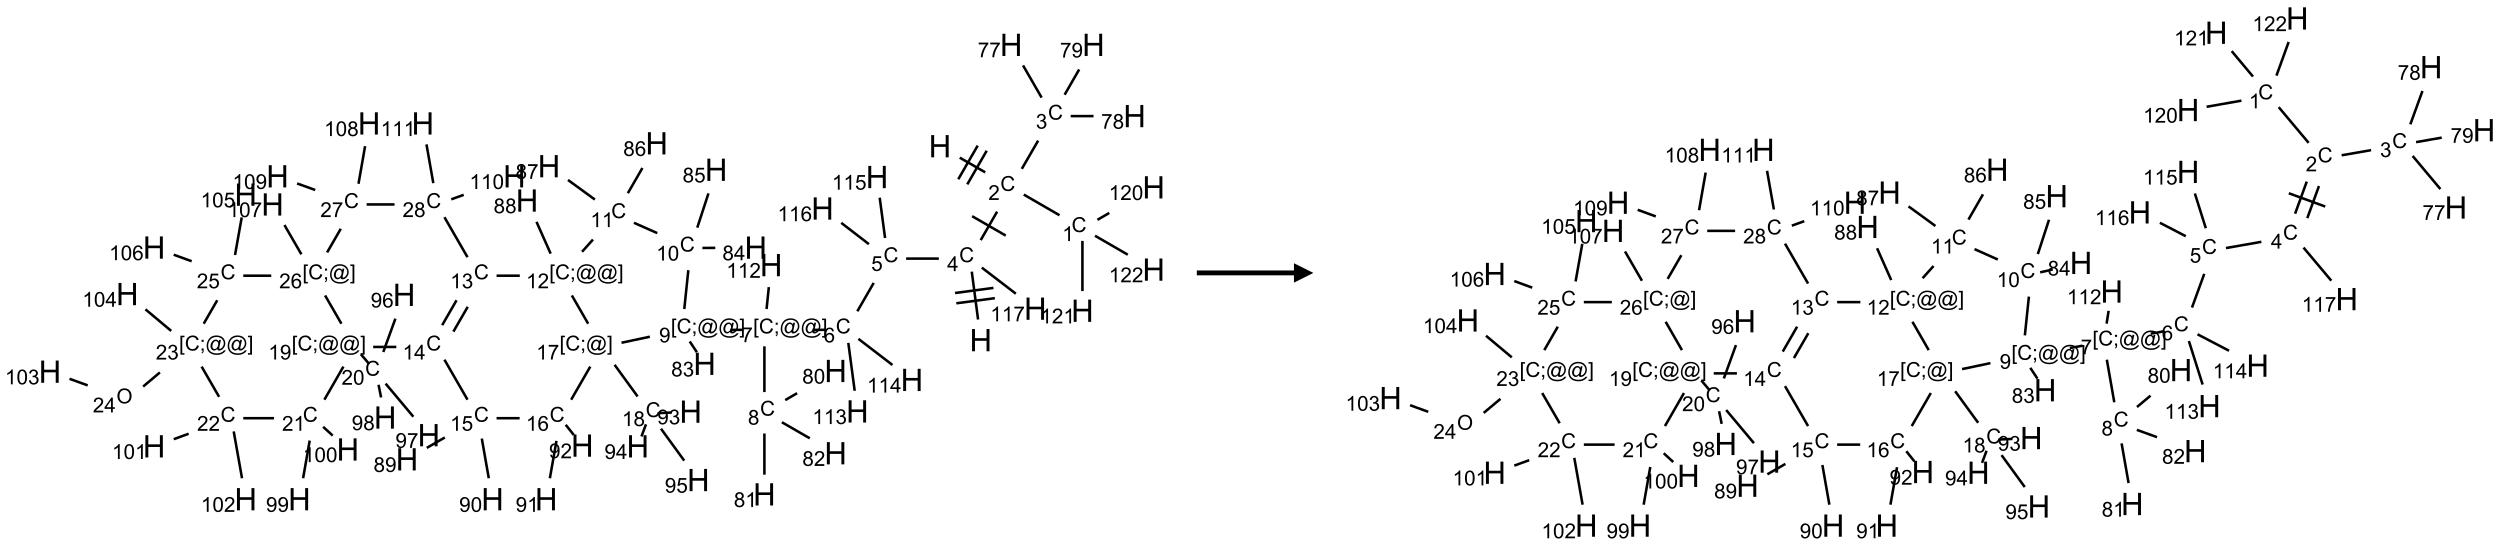 <?xml version="1.0" encoding="UTF-8"?>
<svg xmlns="http://www.w3.org/2000/svg" xmlns:xlink="http://www.w3.org/1999/xlink" width="1287" height="281" viewBox="0 0 1287 281">
<defs>
<g>
<g id="glyph-0-0">
<path d="M 2 0 L 2 -10 L 10 -10 L 10 0 Z M 2.25 -0.25 L 9.75 -0.25 L 9.75 -9.75 L 2.25 -9.75 Z M 2.25 -0.25 "/>
</g>
<g id="glyph-0-1">
<path d="M 1.281 0 L 1.281 -11.453 L 2.797 -11.453 L 2.797 -6.75 L 8.75 -6.75 L 8.75 -11.453 L 10.266 -11.453 L 10.266 0 L 8.75 0 L 8.75 -5.398 L 2.797 -5.398 L 2.797 0 Z M 1.281 0 "/>
</g>
<g id="glyph-1-0">
<path d="M 1.332 0 L 1.332 -6.668 L 6.668 -6.668 L 6.668 0 Z M 1.5 -0.168 L 6.5 -0.168 L 6.5 -6.5 L 1.5 -6.5 Z M 1.5 -0.168 "/>
</g>
<g id="glyph-1-1">
<path d="M 6.27 -2.676 L 7.281 -2.422 C 7.07 -1.594 6.688 -0.961 6.137 -0.523 C 5.586 -0.086 4.914 0.129 4.121 0.129 C 3.297 0.129 2.629 -0.039 2.113 -0.371 C 1.598 -0.707 1.203 -1.191 0.934 -1.828 C 0.664 -2.465 0.531 -3.145 0.531 -3.875 C 0.531 -4.672 0.684 -5.363 0.988 -5.957 C 1.293 -6.547 1.723 -6.996 2.285 -7.305 C 2.844 -7.613 3.461 -7.766 4.137 -7.766 C 4.898 -7.766 5.543 -7.57 6.062 -7.184 C 6.582 -6.793 6.945 -6.246 7.152 -5.543 L 6.156 -5.309 C 5.98 -5.863 5.723 -6.266 5.387 -6.52 C 5.051 -6.773 4.625 -6.902 4.113 -6.902 C 3.527 -6.902 3.039 -6.762 2.645 -6.48 C 2.25 -6.199 1.973 -5.82 1.812 -5.348 C 1.652 -4.871 1.574 -4.383 1.574 -3.879 C 1.574 -3.23 1.668 -2.664 1.855 -2.18 C 2.047 -1.695 2.34 -1.332 2.738 -1.094 C 3.137 -0.855 3.57 -0.734 4.035 -0.734 C 4.602 -0.734 5.082 -0.898 5.473 -1.223 C 5.867 -1.551 6.133 -2.035 6.27 -2.676 Z M 6.27 -2.676 "/>
</g>
<g id="glyph-1-2">
<path d="M 5.371 -0.902 L 5.371 0 L 0.324 0 C 0.316 -0.227 0.352 -0.441 0.434 -0.652 C 0.562 -0.996 0.766 -1.332 1.051 -1.668 C 1.332 -2 1.742 -2.387 2.277 -2.824 C 3.105 -3.504 3.668 -4.043 3.957 -4.441 C 4.25 -4.84 4.395 -5.215 4.395 -5.566 C 4.395 -5.938 4.262 -6.254 3.996 -6.508 C 3.73 -6.762 3.387 -6.891 2.957 -6.891 C 2.508 -6.891 2.145 -6.754 1.875 -6.484 C 1.605 -6.215 1.469 -5.84 1.465 -5.359 L 0.5 -5.457 C 0.566 -6.176 0.812 -6.727 1.246 -7.102 C 1.676 -7.477 2.254 -7.668 2.98 -7.668 C 3.711 -7.668 4.293 -7.465 4.719 -7.059 C 5.145 -6.652 5.359 -6.148 5.359 -5.547 C 5.359 -5.242 5.297 -4.941 5.172 -4.645 C 5.047 -4.352 4.84 -4.039 4.551 -3.715 C 4.262 -3.387 3.777 -2.938 3.105 -2.371 C 2.543 -1.898 2.18 -1.578 2.02 -1.41 C 1.859 -1.242 1.73 -1.07 1.625 -0.902 Z M 5.371 -0.902 "/>
</g>
<g id="glyph-1-3">
<path d="M 3.973 0 L 3.035 0 L 3.035 -5.973 C 2.809 -5.758 2.516 -5.543 2.148 -5.328 C 1.781 -5.113 1.453 -4.953 1.16 -4.844 L 1.16 -5.75 C 1.684 -5.996 2.145 -6.297 2.535 -6.645 C 2.93 -6.996 3.207 -7.336 3.371 -7.668 L 3.973 -7.668 Z M 3.973 0 "/>
</g>
<g id="glyph-1-4">
<path d="M 0.441 -3.766 C 0.441 -4.668 0.535 -5.395 0.723 -5.945 C 0.906 -6.496 1.184 -6.922 1.551 -7.219 C 1.918 -7.516 2.375 -7.668 2.934 -7.668 C 3.344 -7.668 3.703 -7.586 4.012 -7.418 C 4.32 -7.254 4.574 -7.016 4.777 -6.707 C 4.977 -6.395 5.137 -6.016 5.25 -5.57 C 5.363 -5.125 5.422 -4.523 5.422 -3.766 C 5.422 -2.871 5.328 -2.148 5.145 -1.598 C 4.961 -1.047 4.688 -0.621 4.32 -0.32 C 3.953 -0.02 3.492 0.129 2.934 0.129 C 2.195 0.129 1.617 -0.133 1.199 -0.66 C 0.695 -1.297 0.441 -2.332 0.441 -3.766 Z M 1.406 -3.766 C 1.406 -2.512 1.555 -1.68 1.848 -1.262 C 2.141 -0.848 2.5 -0.641 2.934 -0.641 C 3.363 -0.641 3.727 -0.848 4.02 -1.266 C 4.312 -1.684 4.457 -2.516 4.457 -3.766 C 4.457 -5.023 4.312 -5.859 4.02 -6.27 C 3.727 -6.684 3.359 -6.891 2.922 -6.891 C 2.492 -6.891 2.148 -6.707 1.891 -6.344 C 1.566 -5.879 1.406 -5.02 1.406 -3.766 Z M 1.406 -3.766 "/>
</g>
<g id="glyph-1-5">
<path d="M 0.449 -2.016 L 1.387 -2.141 C 1.492 -1.609 1.676 -1.227 1.934 -0.992 C 2.191 -0.758 2.508 -0.641 2.879 -0.641 C 3.32 -0.641 3.695 -0.793 3.996 -1.098 C 4.301 -1.402 4.453 -1.781 4.453 -2.234 C 4.453 -2.664 4.312 -3.02 4.031 -3.301 C 3.75 -3.578 3.391 -3.719 2.957 -3.719 C 2.781 -3.719 2.562 -3.684 2.297 -3.613 L 2.402 -4.438 C 2.465 -4.43 2.516 -4.426 2.551 -4.426 C 2.949 -4.426 3.312 -4.531 3.629 -4.738 C 3.949 -4.949 4.109 -5.27 4.109 -5.703 C 4.109 -6.047 3.992 -6.332 3.762 -6.559 C 3.527 -6.785 3.227 -6.895 2.859 -6.895 C 2.496 -6.895 2.191 -6.781 1.949 -6.551 C 1.707 -6.324 1.547 -5.98 1.48 -5.52 L 0.543 -5.688 C 0.656 -6.316 0.918 -6.805 1.324 -7.148 C 1.73 -7.492 2.234 -7.668 2.84 -7.668 C 3.254 -7.668 3.641 -7.578 3.988 -7.398 C 4.34 -7.219 4.609 -6.977 4.793 -6.668 C 4.98 -6.359 5.074 -6.031 5.074 -5.684 C 5.074 -5.352 4.984 -5.051 4.809 -4.781 C 4.629 -4.512 4.367 -4.297 4.02 -4.137 C 4.473 -4.031 4.824 -3.816 5.074 -3.488 C 5.324 -3.16 5.449 -2.75 5.449 -2.254 C 5.449 -1.59 5.203 -1.023 4.719 -0.559 C 4.234 -0.098 3.617 0.137 2.875 0.137 C 2.203 0.137 1.648 -0.062 1.207 -0.465 C 0.762 -0.863 0.512 -1.379 0.449 -2.016 Z M 0.449 -2.016 "/>
</g>
<g id="glyph-1-6">
<path d="M 0.504 -6.637 L 0.504 -7.535 L 5.449 -7.535 L 5.449 -6.809 C 4.961 -6.289 4.48 -5.602 4.004 -4.746 C 3.527 -3.887 3.156 -3.004 2.895 -2.098 C 2.707 -1.461 2.59 -0.762 2.535 0 L 1.574 0 C 1.582 -0.602 1.703 -1.328 1.926 -2.176 C 2.152 -3.027 2.477 -3.848 2.898 -4.637 C 3.32 -5.426 3.77 -6.094 4.246 -6.637 Z M 0.504 -6.637 "/>
</g>
<g id="glyph-1-7">
<path d="M 1.887 -4.141 C 1.496 -4.281 1.207 -4.484 1.02 -4.75 C 0.832 -5.016 0.738 -5.328 0.738 -5.699 C 0.738 -6.254 0.938 -6.719 1.34 -7.098 C 1.738 -7.477 2.27 -7.668 2.934 -7.668 C 3.598 -7.668 4.137 -7.473 4.543 -7.086 C 4.949 -6.699 5.152 -6.227 5.152 -5.672 C 5.152 -5.316 5.059 -5.008 4.871 -4.746 C 4.688 -4.484 4.406 -4.281 4.027 -4.141 C 4.496 -3.988 4.852 -3.742 5.098 -3.402 C 5.34 -3.062 5.465 -2.656 5.465 -2.184 C 5.465 -1.531 5.234 -0.98 4.77 -0.535 C 4.309 -0.09 3.703 0.129 2.949 0.129 C 2.195 0.129 1.586 -0.094 1.125 -0.539 C 0.664 -0.984 0.434 -1.543 0.434 -2.207 C 0.434 -2.703 0.559 -3.121 0.809 -3.457 C 1.062 -3.793 1.422 -4.02 1.887 -4.141 Z M 1.699 -5.73 C 1.699 -5.367 1.812 -5.074 2.047 -4.844 C 2.281 -4.613 2.582 -4.5 2.953 -4.5 C 3.312 -4.5 3.609 -4.613 3.84 -4.84 C 4.07 -5.066 4.188 -5.348 4.188 -5.676 C 4.188 -6.02 4.07 -6.309 3.832 -6.543 C 3.594 -6.777 3.297 -6.895 2.941 -6.895 C 2.586 -6.895 2.289 -6.781 2.051 -6.551 C 1.816 -6.324 1.699 -6.047 1.699 -5.73 Z M 1.395 -2.203 C 1.395 -1.938 1.461 -1.676 1.586 -1.426 C 1.711 -1.176 1.902 -0.984 2.152 -0.848 C 2.402 -0.711 2.672 -0.641 2.957 -0.641 C 3.406 -0.641 3.777 -0.785 4.066 -1.074 C 4.359 -1.363 4.504 -1.727 4.504 -2.172 C 4.504 -2.625 4.355 -2.996 4.055 -3.293 C 3.754 -3.586 3.379 -3.734 2.926 -3.734 C 2.484 -3.734 2.121 -3.59 1.832 -3.297 C 1.543 -3.004 1.395 -2.641 1.395 -2.203 Z M 1.395 -2.203 "/>
</g>
<g id="glyph-1-8">
<path d="M 0.582 -1.766 L 1.484 -1.848 C 1.562 -1.426 1.707 -1.117 1.922 -0.926 C 2.137 -0.734 2.414 -0.641 2.75 -0.641 C 3.039 -0.641 3.289 -0.707 3.508 -0.84 C 3.727 -0.973 3.902 -1.148 4.043 -1.367 C 4.18 -1.586 4.297 -1.887 4.391 -2.262 C 4.484 -2.637 4.531 -3.016 4.531 -3.406 C 4.531 -3.449 4.531 -3.512 4.527 -3.594 C 4.34 -3.297 4.082 -3.055 3.758 -2.867 C 3.434 -2.68 3.082 -2.59 2.703 -2.59 C 2.07 -2.59 1.535 -2.816 1.098 -3.277 C 0.66 -3.734 0.441 -4.34 0.441 -5.09 C 0.441 -5.863 0.672 -6.484 1.129 -6.957 C 1.586 -7.43 2.156 -7.668 2.844 -7.668 C 3.34 -7.668 3.793 -7.531 4.207 -7.266 C 4.617 -7 4.93 -6.617 5.145 -6.121 C 5.355 -5.629 5.465 -4.91 5.465 -3.973 C 5.465 -2.996 5.359 -2.223 5.145 -1.645 C 4.934 -1.066 4.617 -0.625 4.199 -0.324 C 3.781 -0.02 3.293 0.129 2.73 0.129 C 2.133 0.129 1.645 -0.035 1.266 -0.367 C 0.887 -0.699 0.66 -1.164 0.582 -1.766 Z M 4.422 -5.137 C 4.422 -5.676 4.277 -6.102 3.992 -6.418 C 3.707 -6.734 3.359 -6.891 2.957 -6.891 C 2.543 -6.891 2.18 -6.719 1.871 -6.379 C 1.562 -6.039 1.406 -5.598 1.406 -5.059 C 1.406 -4.57 1.555 -4.176 1.848 -3.871 C 2.141 -3.566 2.5 -3.418 2.934 -3.418 C 3.367 -3.418 3.723 -3.57 4.004 -3.871 C 4.281 -4.176 4.422 -4.598 4.422 -5.137 Z M 4.422 -5.137 "/>
</g>
<g id="glyph-1-9">
<path d="M 3.449 0 L 3.449 -1.828 L 0.137 -1.828 L 0.137 -2.688 L 3.621 -7.637 L 4.387 -7.637 L 4.387 -2.688 L 5.418 -2.688 L 5.418 -1.828 L 4.387 -1.828 L 4.387 0 Z M 3.449 -2.688 L 3.449 -6.129 L 1.059 -2.688 Z M 3.449 -2.688 "/>
</g>
<g id="glyph-1-10">
<path d="M 0.441 -2 L 1.426 -2.082 C 1.5 -1.605 1.668 -1.242 1.934 -1.004 C 2.199 -0.762 2.52 -0.641 2.895 -0.641 C 3.348 -0.641 3.73 -0.812 4.043 -1.152 C 4.355 -1.492 4.512 -1.941 4.512 -2.504 C 4.512 -3.039 4.359 -3.461 4.059 -3.77 C 3.758 -4.078 3.367 -4.234 2.879 -4.234 C 2.578 -4.234 2.305 -4.164 2.062 -4.027 C 1.82 -3.891 1.629 -3.715 1.488 -3.496 L 0.609 -3.609 L 1.348 -7.531 L 5.145 -7.531 L 5.145 -6.637 L 2.098 -6.637 L 1.688 -4.582 C 2.145 -4.902 2.625 -5.062 3.129 -5.062 C 3.797 -5.062 4.359 -4.832 4.816 -4.371 C 5.277 -3.91 5.504 -3.312 5.504 -2.59 C 5.504 -1.898 5.305 -1.301 4.902 -0.797 C 4.41 -0.18 3.742 0.129 2.895 0.129 C 2.199 0.129 1.633 -0.062 1.195 -0.453 C 0.758 -0.844 0.504 -1.359 0.441 -2 Z M 0.441 -2 "/>
</g>
<g id="glyph-1-11">
<path d="M 5.309 -5.766 L 4.375 -5.691 C 4.293 -6.059 4.172 -6.328 4.02 -6.496 C 3.766 -6.762 3.453 -6.895 3.082 -6.895 C 2.785 -6.895 2.523 -6.812 2.297 -6.645 C 2 -6.43 1.77 -6.117 1.598 -5.703 C 1.43 -5.289 1.34 -4.703 1.332 -3.938 C 1.559 -4.281 1.836 -4.535 2.16 -4.703 C 2.488 -4.871 2.828 -4.953 3.188 -4.953 C 3.812 -4.953 4.344 -4.723 4.785 -4.262 C 5.223 -3.801 5.441 -3.207 5.441 -2.48 C 5.441 -2 5.34 -1.555 5.133 -1.145 C 4.926 -0.73 4.641 -0.418 4.281 -0.199 C 3.922 0.02 3.512 0.129 3.051 0.129 C 2.27 0.129 1.633 -0.156 1.141 -0.73 C 0.648 -1.305 0.402 -2.254 0.402 -3.574 C 0.402 -5.051 0.672 -6.121 1.219 -6.793 C 1.695 -7.375 2.336 -7.668 3.141 -7.668 C 3.742 -7.668 4.234 -7.5 4.617 -7.16 C 5 -6.824 5.23 -6.359 5.309 -5.766 Z M 1.48 -2.473 C 1.48 -2.152 1.547 -1.844 1.684 -1.547 C 1.82 -1.25 2.016 -1.027 2.262 -0.871 C 2.508 -0.719 2.766 -0.641 3.035 -0.641 C 3.434 -0.641 3.773 -0.801 4.059 -1.121 C 4.344 -1.441 4.484 -1.875 4.484 -2.422 C 4.484 -2.949 4.344 -3.367 4.062 -3.668 C 3.781 -3.973 3.426 -4.125 3 -4.125 C 2.578 -4.125 2.219 -3.973 1.922 -3.668 C 1.625 -3.363 1.48 -2.969 1.48 -2.473 Z M 1.48 -2.473 "/>
</g>
<g id="glyph-1-12">
<path d="M 0.723 2.121 L 0.723 -7.637 L 2.793 -7.637 L 2.793 -6.859 L 1.66 -6.859 L 1.66 1.344 L 2.793 1.344 L 2.793 2.121 Z M 0.723 2.121 "/>
</g>
<g id="glyph-1-13">
<path d="M 0.949 -4.465 L 0.949 -5.531 L 2.016 -5.531 L 2.016 -4.465 Z M 0.949 0 L 0.949 -1.066 L 2.016 -1.066 L 2.016 0 C 2.016 0.391 1.945 0.711 1.809 0.949 C 1.668 1.191 1.449 1.379 1.145 1.512 L 0.887 1.109 C 1.082 1.023 1.23 0.895 1.324 0.727 C 1.418 0.559 1.469 0.316 1.48 0 Z M 0.949 0 "/>
</g>
<g id="glyph-1-14">
<path d="M 6.047 -0.848 C 5.82 -0.59 5.57 -0.379 5.289 -0.223 C 5.008 -0.062 4.73 0.016 4.449 0.016 C 4.141 0.016 3.84 -0.074 3.547 -0.254 C 3.254 -0.434 3.02 -0.715 2.836 -1.09 C 2.652 -1.465 2.562 -1.875 2.562 -2.324 C 2.562 -2.875 2.703 -3.43 2.988 -3.98 C 3.27 -4.535 3.621 -4.953 4.043 -5.23 C 4.461 -5.508 4.871 -5.645 5.266 -5.645 C 5.566 -5.645 5.855 -5.566 6.129 -5.41 C 6.402 -5.25 6.641 -5.012 6.84 -4.688 L 7.016 -5.496 L 7.949 -5.496 L 7.199 -2 C 7.094 -1.516 7.043 -1.246 7.043 -1.191 C 7.043 -1.098 7.078 -1.02 7.148 -0.949 C 7.219 -0.883 7.305 -0.848 7.406 -0.848 C 7.59 -0.848 7.832 -0.953 8.129 -1.168 C 8.527 -1.445 8.84 -1.816 9.07 -2.285 C 9.301 -2.75 9.418 -3.234 9.418 -3.73 C 9.418 -4.309 9.27 -4.852 8.973 -5.355 C 8.676 -5.859 8.23 -6.262 7.645 -6.562 C 7.055 -6.863 6.406 -7.016 5.691 -7.016 C 4.879 -7.016 4.137 -6.824 3.465 -6.445 C 2.793 -6.066 2.273 -5.52 1.902 -4.809 C 1.535 -4.098 1.348 -3.34 1.348 -2.527 C 1.348 -1.676 1.535 -0.941 1.902 -0.328 C 2.273 0.285 2.809 0.742 3.508 1.035 C 4.207 1.328 4.984 1.473 5.832 1.473 C 6.742 1.473 7.504 1.32 8.121 1.016 C 8.734 0.711 9.195 0.34 9.5 -0.098 L 10.441 -0.098 C 10.266 0.266 9.961 0.637 9.531 1.016 C 9.102 1.395 8.59 1.695 7.996 1.914 C 7.402 2.133 6.688 2.246 5.848 2.246 C 5.078 2.246 4.367 2.145 3.715 1.949 C 3.066 1.75 2.512 1.453 2.051 1.055 C 1.594 0.656 1.25 0.199 1.016 -0.316 C 0.723 -0.973 0.578 -1.684 0.578 -2.441 C 0.578 -3.289 0.75 -4.098 1.098 -4.863 C 1.523 -5.805 2.125 -6.527 2.902 -7.027 C 3.684 -7.527 4.629 -7.777 5.738 -7.777 C 6.602 -7.777 7.375 -7.602 8.059 -7.246 C 8.746 -6.895 9.285 -6.371 9.684 -5.672 C 10.02 -5.07 10.188 -4.418 10.188 -3.715 C 10.188 -2.707 9.832 -1.812 9.125 -1.031 C 8.492 -0.328 7.801 0.02 7.051 0.02 C 6.812 0.02 6.617 -0.016 6.473 -0.09 C 6.324 -0.16 6.215 -0.266 6.145 -0.402 C 6.102 -0.488 6.066 -0.637 6.047 -0.848 Z M 3.527 -2.262 C 3.527 -1.785 3.641 -1.414 3.863 -1.152 C 4.09 -0.887 4.348 -0.754 4.641 -0.754 C 4.836 -0.754 5.039 -0.812 5.254 -0.93 C 5.469 -1.047 5.676 -1.219 5.871 -1.449 C 6.066 -1.676 6.23 -1.969 6.355 -2.32 C 6.48 -2.672 6.543 -3.027 6.543 -3.379 C 6.543 -3.852 6.426 -4.219 6.191 -4.48 C 5.957 -4.738 5.672 -4.871 5.332 -4.871 C 5.109 -4.871 4.902 -4.812 4.707 -4.699 C 4.512 -4.586 4.32 -4.406 4.137 -4.156 C 3.953 -3.906 3.805 -3.602 3.691 -3.246 C 3.582 -2.887 3.527 -2.559 3.527 -2.262 Z M 3.527 -2.262 "/>
</g>
<g id="glyph-1-15">
<path d="M 2.27 2.121 L 0.203 2.121 L 0.203 1.344 L 1.332 1.344 L 1.332 -6.859 L 0.203 -6.859 L 0.203 -7.637 L 2.27 -7.637 Z M 2.27 2.121 "/>
</g>
<g id="glyph-1-16">
<path d="M 0.516 -3.719 C 0.516 -4.984 0.855 -5.977 1.535 -6.695 C 2.215 -7.414 3.094 -7.77 4.172 -7.77 C 4.875 -7.77 5.512 -7.602 6.078 -7.266 C 6.645 -6.93 7.074 -6.461 7.371 -5.855 C 7.668 -5.254 7.816 -4.57 7.816 -3.809 C 7.816 -3.035 7.66 -2.34 7.348 -1.73 C 7.035 -1.117 6.594 -0.656 6.02 -0.34 C 5.449 -0.027 4.828 0.129 4.168 0.129 C 3.449 0.129 2.805 -0.043 2.238 -0.391 C 1.672 -0.738 1.246 -1.211 0.953 -1.812 C 0.66 -2.414 0.516 -3.047 0.516 -3.719 Z M 1.559 -3.703 C 1.559 -2.781 1.805 -2.059 2.301 -1.527 C 2.793 -1 3.414 -0.734 4.16 -0.734 C 4.922 -0.734 5.547 -1 6.039 -1.535 C 6.531 -2.07 6.777 -2.828 6.777 -3.812 C 6.777 -4.434 6.672 -4.977 6.461 -5.441 C 6.25 -5.902 5.945 -6.262 5.539 -6.52 C 5.133 -6.773 4.68 -6.902 4.176 -6.902 C 3.461 -6.902 2.848 -6.656 2.332 -6.164 C 1.816 -5.672 1.559 -4.852 1.559 -3.703 Z M 1.559 -3.703 "/>
</g>
</g>
</defs>
<path fill="none" stroke-width="0.033" stroke-linecap="butt" stroke-linejoin="miter" stroke="rgb(0%, 0%, 0%)" stroke-opacity="1" stroke-miterlimit="10" d="M 11.709 1.452 L 12.037 1.641 " transform="matrix(40, 0, 0, 40, 25.711, 23.088)"/>
<path fill="none" stroke-width="0.033" stroke-linecap="butt" stroke-linejoin="miter" stroke="rgb(0%, 0%, 0%)" stroke-opacity="1" stroke-miterlimit="10" d="M 11.806 1.796 L 12.056 1.363 " transform="matrix(40, 0, 0, 40, 25.711, 23.088)"/>
<path fill="none" stroke-width="0.033" stroke-linecap="butt" stroke-linejoin="miter" stroke="rgb(0%, 0%, 0%)" stroke-opacity="1" stroke-miterlimit="10" d="M 11.69 1.73 L 11.94 1.297 " transform="matrix(40, 0, 0, 40, 25.711, 23.088)"/>
<path fill="none" stroke-width="0.033" stroke-linecap="butt" stroke-linejoin="miter" stroke="rgb(0%, 0%, 0%)" stroke-opacity="1" stroke-miterlimit="10" d="M 12.533 1.927 L 12.993 2.193 " transform="matrix(40, 0, 0, 40, 25.711, 23.088)"/>
<path fill="none" stroke-width="0.033" stroke-linecap="butt" stroke-linejoin="miter" stroke="rgb(0%, 0%, 0%)" stroke-opacity="1" stroke-miterlimit="10" d="M 13.481 2.252 L 13.634 2.163 " transform="matrix(40, 0, 0, 40, 25.711, 23.088)"/>
<path fill="none" stroke-width="0.033" stroke-linecap="butt" stroke-linejoin="miter" stroke="rgb(0%, 0%, 0%)" stroke-opacity="1" stroke-miterlimit="10" d="M 13.288 2.523 L 13.288 3.169 " transform="matrix(40, 0, 0, 40, 25.711, 23.088)"/>
<path fill="none" stroke-width="0.033" stroke-linecap="butt" stroke-linejoin="miter" stroke="rgb(0%, 0%, 0%)" stroke-opacity="1" stroke-miterlimit="10" d="M 13.45 2.457 L 13.872 2.701 " transform="matrix(40, 0, 0, 40, 25.711, 23.088)"/>
<path fill="none" stroke-width="0.033" stroke-linecap="butt" stroke-linejoin="miter" stroke="rgb(0%, 0%, 0%)" stroke-opacity="1" stroke-miterlimit="10" d="M 12.508 1.596 L 12.718 1.233 " transform="matrix(40, 0, 0, 40, 25.711, 23.088)"/>
<path fill="none" stroke-width="0.033" stroke-linecap="butt" stroke-linejoin="miter" stroke="rgb(0%, 0%, 0%)" stroke-opacity="1" stroke-miterlimit="10" d="M 12.763 0.679 L 12.524 0.265 " transform="matrix(40, 0, 0, 40, 25.711, 23.088)"/>
<path fill="none" stroke-width="0.033" stroke-linecap="butt" stroke-linejoin="miter" stroke="rgb(0%, 0%, 0%)" stroke-opacity="1" stroke-miterlimit="10" d="M 13.137 0.917 L 13.431 0.917 " transform="matrix(40, 0, 0, 40, 25.711, 23.088)"/>
<path fill="none" stroke-width="0.033" stroke-linecap="butt" stroke-linejoin="miter" stroke="rgb(0%, 0%, 0%)" stroke-opacity="1" stroke-miterlimit="10" d="M 13.059 0.642 L 13.246 0.317 " transform="matrix(40, 0, 0, 40, 25.711, 23.088)"/>
<path fill="none" stroke-width="0.033" stroke-linecap="butt" stroke-linejoin="miter" stroke="rgb(0%, 0%, 0%)" stroke-opacity="1" stroke-miterlimit="10" d="M 12.19 2.147 L 11.979 2.513 " transform="matrix(40, 0, 0, 40, 25.711, 23.088)"/>
<path fill="none" stroke-width="0.033" stroke-linecap="butt" stroke-linejoin="miter" stroke="rgb(0%, 0%, 0%)" stroke-opacity="1" stroke-miterlimit="10" d="M 11.868 2.205 L 12.301 2.455 " transform="matrix(40, 0, 0, 40, 25.711, 23.088)"/>
<path fill="none" stroke-width="0.033" stroke-linecap="butt" stroke-linejoin="miter" stroke="rgb(0%, 0%, 0%)" stroke-opacity="1" stroke-miterlimit="10" d="M 11.864 2.919 L 11.945 3.535 " transform="matrix(40, 0, 0, 40, 25.711, 23.088)"/>
<path fill="none" stroke-width="0.033" stroke-linecap="butt" stroke-linejoin="miter" stroke="rgb(0%, 0%, 0%)" stroke-opacity="1" stroke-miterlimit="10" d="M 11.665 3.326 L 12.161 3.26 " transform="matrix(40, 0, 0, 40, 25.711, 23.088)"/>
<path fill="none" stroke-width="0.033" stroke-linecap="butt" stroke-linejoin="miter" stroke="rgb(0%, 0%, 0%)" stroke-opacity="1" stroke-miterlimit="10" d="M 11.648 3.194 L 12.143 3.128 " transform="matrix(40, 0, 0, 40, 25.711, 23.088)"/>
<path fill="none" stroke-width="0.033" stroke-linecap="butt" stroke-linejoin="miter" stroke="rgb(0%, 0%, 0%)" stroke-opacity="1" stroke-miterlimit="10" d="M 11.44 2.751 L 11.019 2.751 " transform="matrix(40, 0, 0, 40, 25.711, 23.088)"/>
<path fill="none" stroke-width="0.033" stroke-linecap="butt" stroke-linejoin="miter" stroke="rgb(0%, 0%, 0%)" stroke-opacity="1" stroke-miterlimit="10" d="M 10.602 3.064 L 10.391 3.429 " transform="matrix(40, 0, 0, 40, 25.711, 23.088)"/>
<path fill="none" stroke-width="0.033" stroke-linecap="butt" stroke-linejoin="miter" stroke="rgb(0%, 0%, 0%)" stroke-opacity="1" stroke-miterlimit="10" d="M 9.982 3.668 L 9.815 3.668 " transform="matrix(40, 0, 0, 40, 25.711, 23.088)"/>
<path fill="none" stroke-width="0.033" stroke-linecap="butt" stroke-linejoin="miter" stroke="rgb(0%, 0%, 0%)" stroke-opacity="1" stroke-miterlimit="10" d="M 9.195 3.88 L 9.195 4.469 " transform="matrix(40, 0, 0, 40, 25.711, 23.088)"/>
<path fill="none" stroke-width="0.033" stroke-linecap="butt" stroke-linejoin="miter" stroke="rgb(0%, 0%, 0%)" stroke-opacity="1" stroke-miterlimit="10" d="M 9.463 4.572 L 9.616 4.483 " transform="matrix(40, 0, 0, 40, 25.711, 23.088)"/>
<path fill="none" stroke-width="0.033" stroke-linecap="butt" stroke-linejoin="miter" stroke="rgb(0%, 0%, 0%)" stroke-opacity="1" stroke-miterlimit="10" d="M 9.195 5.002 L 9.195 5.532 " transform="matrix(40, 0, 0, 40, 25.711, 23.088)"/>
<path fill="none" stroke-width="0.033" stroke-linecap="butt" stroke-linejoin="miter" stroke="rgb(0%, 0%, 0%)" stroke-opacity="1" stroke-miterlimit="10" d="M 9.42 4.857 L 9.779 5.064 " transform="matrix(40, 0, 0, 40, 25.711, 23.088)"/>
<path fill="none" stroke-width="0.033" stroke-linecap="butt" stroke-linejoin="miter" stroke="rgb(0%, 0%, 0%)" stroke-opacity="1" stroke-miterlimit="10" d="M 8.924 3.668 L 8.757 3.668 " transform="matrix(40, 0, 0, 40, 25.711, 23.088)"/>
<path fill="none" stroke-width="0.033" stroke-linecap="butt" stroke-linejoin="miter" stroke="rgb(0%, 0%, 0%)" stroke-opacity="1" stroke-miterlimit="10" d="M 8.234 3.817 L 8.326 3.956 " transform="matrix(40, 0, 0, 40, 25.711, 23.088)"/>
<path fill="none" stroke-width="0.033" stroke-linecap="butt" stroke-linejoin="miter" stroke="rgb(0%, 0%, 0%)" stroke-opacity="1" stroke-miterlimit="10" d="M 8.164 3.4 L 8.216 2.9 " transform="matrix(40, 0, 0, 40, 25.711, 23.088)"/>
<path fill="none" stroke-width="0.033" stroke-linecap="butt" stroke-linejoin="miter" stroke="rgb(0%, 0%, 0%)" stroke-opacity="1" stroke-miterlimit="10" d="M 8.397 2.614 L 8.563 2.613 " transform="matrix(40, 0, 0, 40, 25.711, 23.088)"/>
<path fill="none" stroke-width="0.033" stroke-linecap="butt" stroke-linejoin="miter" stroke="rgb(0%, 0%, 0%)" stroke-opacity="1" stroke-miterlimit="10" d="M 8.331 2.353 L 8.475 1.912 " transform="matrix(40, 0, 0, 40, 25.711, 23.088)"/>
<path fill="none" stroke-width="0.033" stroke-linecap="butt" stroke-linejoin="miter" stroke="rgb(0%, 0%, 0%)" stroke-opacity="1" stroke-miterlimit="10" d="M 7.816 2.423 L 7.516 2.29 " transform="matrix(40, 0, 0, 40, 25.711, 23.088)"/>
<path fill="none" stroke-width="0.033" stroke-linecap="butt" stroke-linejoin="miter" stroke="rgb(0%, 0%, 0%)" stroke-opacity="1" stroke-miterlimit="10" d="M 7.438 1.909 L 7.625 1.585 " transform="matrix(40, 0, 0, 40, 25.711, 23.088)"/>
<path fill="none" stroke-width="0.033" stroke-linecap="butt" stroke-linejoin="miter" stroke="rgb(0%, 0%, 0%)" stroke-opacity="1" stroke-miterlimit="10" d="M 7.013 1.991 L 6.667 1.739 " transform="matrix(40, 0, 0, 40, 25.711, 23.088)"/>
<path fill="none" stroke-width="0.033" stroke-linecap="butt" stroke-linejoin="miter" stroke="rgb(0%, 0%, 0%)" stroke-opacity="1" stroke-miterlimit="10" d="M 6.989 2.506 L 6.848 2.663 " transform="matrix(40, 0, 0, 40, 25.711, 23.088)"/>
<path fill="none" stroke-width="0.033" stroke-linecap="butt" stroke-linejoin="miter" stroke="rgb(0%, 0%, 0%)" stroke-opacity="1" stroke-miterlimit="10" d="M 6.444 2.687 L 6.262 2.278 " transform="matrix(40, 0, 0, 40, 25.711, 23.088)"/>
<path fill="none" stroke-width="0.033" stroke-linecap="butt" stroke-linejoin="miter" stroke="rgb(0%, 0%, 0%)" stroke-opacity="1" stroke-miterlimit="10" d="M 6.047 2.971 L 5.748 2.971 " transform="matrix(40, 0, 0, 40, 25.711, 23.088)"/>
<path fill="none" stroke-width="0.033" stroke-linecap="butt" stroke-linejoin="miter" stroke="rgb(0%, 0%, 0%)" stroke-opacity="1" stroke-miterlimit="10" d="M 5.233 3.287 L 5.048 3.608 " transform="matrix(40, 0, 0, 40, 25.711, 23.088)"/>
<path fill="none" stroke-width="0.033" stroke-linecap="butt" stroke-linejoin="miter" stroke="rgb(0%, 0%, 0%)" stroke-opacity="1" stroke-miterlimit="10" d="M 5.377 3.371 L 5.192 3.691 " transform="matrix(40, 0, 0, 40, 25.711, 23.088)"/>
<path fill="none" stroke-width="0.033" stroke-linecap="butt" stroke-linejoin="miter" stroke="rgb(0%, 0%, 0%)" stroke-opacity="1" stroke-miterlimit="10" d="M 5.077 4.052 L 5.374 4.567 " transform="matrix(40, 0, 0, 40, 25.711, 23.088)"/>
<path fill="none" stroke-width="0.033" stroke-linecap="butt" stroke-linejoin="miter" stroke="rgb(0%, 0%, 0%)" stroke-opacity="1" stroke-miterlimit="10" d="M 5.082 5.053 L 4.85 5.187 " transform="matrix(40, 0, 0, 40, 25.711, 23.088)"/>
<path fill="none" stroke-width="0.033" stroke-linecap="butt" stroke-linejoin="miter" stroke="rgb(0%, 0%, 0%)" stroke-opacity="1" stroke-miterlimit="10" d="M 5.558 5.067 L 5.648 5.578 " transform="matrix(40, 0, 0, 40, 25.711, 23.088)"/>
<path fill="none" stroke-width="0.033" stroke-linecap="butt" stroke-linejoin="miter" stroke="rgb(0%, 0%, 0%)" stroke-opacity="1" stroke-miterlimit="10" d="M 5.748 4.805 L 6.045 4.805 " transform="matrix(40, 0, 0, 40, 25.711, 23.088)"/>
<path fill="none" stroke-width="0.033" stroke-linecap="butt" stroke-linejoin="miter" stroke="rgb(0%, 0%, 0%)" stroke-opacity="1" stroke-miterlimit="10" d="M 6.519 5.097 L 6.434 5.578 " transform="matrix(40, 0, 0, 40, 25.711, 23.088)"/>
<path fill="none" stroke-width="0.033" stroke-linecap="butt" stroke-linejoin="miter" stroke="rgb(0%, 0%, 0%)" stroke-opacity="1" stroke-miterlimit="10" d="M 6.638 4.89 L 6.742 5.021 " transform="matrix(40, 0, 0, 40, 25.711, 23.088)"/>
<path fill="none" stroke-width="0.033" stroke-linecap="butt" stroke-linejoin="miter" stroke="rgb(0%, 0%, 0%)" stroke-opacity="1" stroke-miterlimit="10" d="M 6.708 4.567 L 6.954 4.141 " transform="matrix(40, 0, 0, 40, 25.711, 23.088)"/>
<path fill="none" stroke-width="0.033" stroke-linecap="butt" stroke-linejoin="miter" stroke="rgb(0%, 0%, 0%)" stroke-opacity="1" stroke-miterlimit="10" d="M 7.356 3.834 L 7.721 3.756 " transform="matrix(40, 0, 0, 40, 25.711, 23.088)"/>
<path fill="none" stroke-width="0.033" stroke-linecap="butt" stroke-linejoin="miter" stroke="rgb(0%, 0%, 0%)" stroke-opacity="1" stroke-miterlimit="10" d="M 6.927 3.589 L 6.717 3.225 " transform="matrix(40, 0, 0, 40, 25.711, 23.088)"/>
<path fill="none" stroke-width="0.033" stroke-linecap="butt" stroke-linejoin="miter" stroke="rgb(0%, 0%, 0%)" stroke-opacity="1" stroke-miterlimit="10" d="M 7.267 4.118 L 7.563 4.525 " transform="matrix(40, 0, 0, 40, 25.711, 23.088)"/>
<path fill="none" stroke-width="0.033" stroke-linecap="butt" stroke-linejoin="miter" stroke="rgb(0%, 0%, 0%)" stroke-opacity="1" stroke-miterlimit="10" d="M 7.834 4.74 L 8 4.732 " transform="matrix(40, 0, 0, 40, 25.711, 23.088)"/>
<path fill="none" stroke-width="0.033" stroke-linecap="butt" stroke-linejoin="miter" stroke="rgb(0%, 0%, 0%)" stroke-opacity="1" stroke-miterlimit="10" d="M 7.671 4.884 L 7.613 5.04 " transform="matrix(40, 0, 0, 40, 25.711, 23.088)"/>
<path fill="none" stroke-width="0.033" stroke-linecap="butt" stroke-linejoin="miter" stroke="rgb(0%, 0%, 0%)" stroke-opacity="1" stroke-miterlimit="10" d="M 7.864 4.94 L 8.163 5.351 " transform="matrix(40, 0, 0, 40, 25.711, 23.088)"/>
<path fill="none" stroke-width="0.033" stroke-linecap="butt" stroke-linejoin="miter" stroke="rgb(0%, 0%, 0%)" stroke-opacity="1" stroke-miterlimit="10" d="M 4.458 3.888 L 4.16 3.888 " transform="matrix(40, 0, 0, 40, 25.711, 23.088)"/>
<path fill="none" stroke-width="0.033" stroke-linecap="butt" stroke-linejoin="miter" stroke="rgb(0%, 0%, 0%)" stroke-opacity="1" stroke-miterlimit="10" d="M 4.001 3.981 L 4.109 4.108 " transform="matrix(40, 0, 0, 40, 25.711, 23.088)"/>
<path fill="none" stroke-width="0.033" stroke-linecap="butt" stroke-linejoin="miter" stroke="rgb(0%, 0%, 0%)" stroke-opacity="1" stroke-miterlimit="10" d="M 4.29 3.953 L 4.446 3.524 " transform="matrix(40, 0, 0, 40, 25.711, 23.088)"/>
<path fill="none" stroke-width="0.033" stroke-linecap="butt" stroke-linejoin="miter" stroke="rgb(0%, 0%, 0%)" stroke-opacity="1" stroke-miterlimit="10" d="M 4.32 4.36 L 4.677 4.786 " transform="matrix(40, 0, 0, 40, 25.711, 23.088)"/>
<path fill="none" stroke-width="0.033" stroke-linecap="butt" stroke-linejoin="miter" stroke="rgb(0%, 0%, 0%)" stroke-opacity="1" stroke-miterlimit="10" d="M 4.229 4.375 L 4.262 4.538 " transform="matrix(40, 0, 0, 40, 25.711, 23.088)"/>
<path fill="none" stroke-width="0.033" stroke-linecap="butt" stroke-linejoin="miter" stroke="rgb(0%, 0%, 0%)" stroke-opacity="1" stroke-miterlimit="10" d="M 3.777 4.141 L 3.532 4.567 " transform="matrix(40, 0, 0, 40, 25.711, 23.088)"/>
<path fill="none" stroke-width="0.033" stroke-linecap="butt" stroke-linejoin="miter" stroke="rgb(0%, 0%, 0%)" stroke-opacity="1" stroke-miterlimit="10" d="M 3.343 5.093 L 3.258 5.578 " transform="matrix(40, 0, 0, 40, 25.711, 23.088)"/>
<path fill="none" stroke-width="0.033" stroke-linecap="butt" stroke-linejoin="miter" stroke="rgb(0%, 0%, 0%)" stroke-opacity="1" stroke-miterlimit="10" d="M 3.516 4.916 L 3.639 5.029 " transform="matrix(40, 0, 0, 40, 25.711, 23.088)"/>
<path fill="none" stroke-width="0.033" stroke-linecap="butt" stroke-linejoin="miter" stroke="rgb(0%, 0%, 0%)" stroke-opacity="1" stroke-miterlimit="10" d="M 2.884 4.805 L 2.488 4.805 " transform="matrix(40, 0, 0, 40, 25.711, 23.088)"/>
<path fill="none" stroke-width="0.033" stroke-linecap="butt" stroke-linejoin="miter" stroke="rgb(0%, 0%, 0%)" stroke-opacity="1" stroke-miterlimit="10" d="M 1.785 5.005 L 1.593 5.075 " transform="matrix(40, 0, 0, 40, 25.711, 23.088)"/>
<path fill="none" stroke-width="0.033" stroke-linecap="butt" stroke-linejoin="miter" stroke="rgb(0%, 0%, 0%)" stroke-opacity="1" stroke-miterlimit="10" d="M 2.365 4.975 L 2.472 5.578 " transform="matrix(40, 0, 0, 40, 25.711, 23.088)"/>
<path fill="none" stroke-width="0.033" stroke-linecap="butt" stroke-linejoin="miter" stroke="rgb(0%, 0%, 0%)" stroke-opacity="1" stroke-miterlimit="10" d="M 2.177 4.53 L 1.952 4.141 " transform="matrix(40, 0, 0, 40, 25.711, 23.088)"/>
<path fill="none" stroke-width="0.033" stroke-linecap="butt" stroke-linejoin="miter" stroke="rgb(0%, 0%, 0%)" stroke-opacity="1" stroke-miterlimit="10" d="M 1.415 4.216 L 1.199 4.398 " transform="matrix(40, 0, 0, 40, 25.711, 23.088)"/>
<path fill="none" stroke-width="0.033" stroke-linecap="butt" stroke-linejoin="miter" stroke="rgb(0%, 0%, 0%)" stroke-opacity="1" stroke-miterlimit="10" d="M 0.486 4.383 L 0.252 4.298 " transform="matrix(40, 0, 0, 40, 25.711, 23.088)"/>
<path fill="none" stroke-width="0.033" stroke-linecap="butt" stroke-linejoin="miter" stroke="rgb(0%, 0%, 0%)" stroke-opacity="1" stroke-miterlimit="10" d="M 1.561 3.682 L 1.229 3.404 " transform="matrix(40, 0, 0, 40, 25.711, 23.088)"/>
<path fill="none" stroke-width="0.033" stroke-linecap="butt" stroke-linejoin="miter" stroke="rgb(0%, 0%, 0%)" stroke-opacity="1" stroke-miterlimit="10" d="M 1.979 3.589 L 2.153 3.287 " transform="matrix(40, 0, 0, 40, 25.711, 23.088)"/>
<path fill="none" stroke-width="0.033" stroke-linecap="butt" stroke-linejoin="miter" stroke="rgb(0%, 0%, 0%)" stroke-opacity="1" stroke-miterlimit="10" d="M 2.382 2.705 L 2.468 2.221 " transform="matrix(40, 0, 0, 40, 25.711, 23.088)"/>
<path fill="none" stroke-width="0.033" stroke-linecap="butt" stroke-linejoin="miter" stroke="rgb(0%, 0%, 0%)" stroke-opacity="1" stroke-miterlimit="10" d="M 1.824 2.785 L 1.593 2.701 " transform="matrix(40, 0, 0, 40, 25.711, 23.088)"/>
<path fill="none" stroke-width="0.033" stroke-linecap="butt" stroke-linejoin="miter" stroke="rgb(0%, 0%, 0%)" stroke-opacity="1" stroke-miterlimit="10" d="M 2.488 2.971 L 2.848 2.971 " transform="matrix(40, 0, 0, 40, 25.711, 23.088)"/>
<path fill="none" stroke-width="0.033" stroke-linecap="butt" stroke-linejoin="miter" stroke="rgb(0%, 0%, 0%)" stroke-opacity="1" stroke-miterlimit="10" d="M 3.541 3.225 L 3.751 3.589 " transform="matrix(40, 0, 0, 40, 25.711, 23.088)"/>
<path fill="none" stroke-width="0.033" stroke-linecap="butt" stroke-linejoin="miter" stroke="rgb(0%, 0%, 0%)" stroke-opacity="1" stroke-miterlimit="10" d="M 3.236 2.696 L 3.018 2.319 " transform="matrix(40, 0, 0, 40, 25.711, 23.088)"/>
<path fill="none" stroke-width="0.033" stroke-linecap="butt" stroke-linejoin="miter" stroke="rgb(0%, 0%, 0%)" stroke-opacity="1" stroke-miterlimit="10" d="M 3.567 2.672 L 3.743 2.367 " transform="matrix(40, 0, 0, 40, 25.711, 23.088)"/>
<path fill="none" stroke-width="0.033" stroke-linecap="butt" stroke-linejoin="miter" stroke="rgb(0%, 0%, 0%)" stroke-opacity="1" stroke-miterlimit="10" d="M 3.971 1.788 L 4.056 1.304 " transform="matrix(40, 0, 0, 40, 25.711, 23.088)"/>
<path fill="none" stroke-width="0.033" stroke-linecap="butt" stroke-linejoin="miter" stroke="rgb(0%, 0%, 0%)" stroke-opacity="1" stroke-miterlimit="10" d="M 3.414 1.868 L 3.181 1.784 " transform="matrix(40, 0, 0, 40, 25.711, 23.088)"/>
<path fill="none" stroke-width="0.033" stroke-linecap="butt" stroke-linejoin="miter" stroke="rgb(0%, 0%, 0%)" stroke-opacity="1" stroke-miterlimit="10" d="M 4.076 2.054 L 4.435 2.054 " transform="matrix(40, 0, 0, 40, 25.711, 23.088)"/>
<path fill="none" stroke-width="0.033" stroke-linecap="butt" stroke-linejoin="miter" stroke="rgb(0%, 0%, 0%)" stroke-opacity="1" stroke-miterlimit="10" d="M 5.077 2.218 L 5.374 2.733 " transform="matrix(40, 0, 0, 40, 25.711, 23.088)"/>
<path fill="none" stroke-width="0.033" stroke-linecap="butt" stroke-linejoin="miter" stroke="rgb(0%, 0%, 0%)" stroke-opacity="1" stroke-miterlimit="10" d="M 5.165 1.988 L 5.325 1.93 " transform="matrix(40, 0, 0, 40, 25.711, 23.088)"/>
<path fill="none" stroke-width="0.033" stroke-linecap="butt" stroke-linejoin="miter" stroke="rgb(0%, 0%, 0%)" stroke-opacity="1" stroke-miterlimit="10" d="M 4.934 1.78 L 4.846 1.281 " transform="matrix(40, 0, 0, 40, 25.711, 23.088)"/>
<path fill="none" stroke-width="0.033" stroke-linecap="butt" stroke-linejoin="miter" stroke="rgb(0%, 0%, 0%)" stroke-opacity="1" stroke-miterlimit="10" d="M 9.223 3.4 L 9.252 3.118 " transform="matrix(40, 0, 0, 40, 25.711, 23.088)"/>
<path fill="none" stroke-width="0.033" stroke-linecap="butt" stroke-linejoin="miter" stroke="rgb(0%, 0%, 0%)" stroke-opacity="1" stroke-miterlimit="10" d="M 10.275 3.836 L 10.357 4.452 " transform="matrix(40, 0, 0, 40, 25.711, 23.088)"/>
<path fill="none" stroke-width="0.033" stroke-linecap="butt" stroke-linejoin="miter" stroke="rgb(0%, 0%, 0%)" stroke-opacity="1" stroke-miterlimit="10" d="M 10.405 3.784 L 10.843 4.12 " transform="matrix(40, 0, 0, 40, 25.711, 23.088)"/>
<path fill="none" stroke-width="0.033" stroke-linecap="butt" stroke-linejoin="miter" stroke="rgb(0%, 0%, 0%)" stroke-opacity="1" stroke-miterlimit="10" d="M 10.748 2.486 L 10.679 1.967 " transform="matrix(40, 0, 0, 40, 25.711, 23.088)"/>
<path fill="none" stroke-width="0.033" stroke-linecap="butt" stroke-linejoin="miter" stroke="rgb(0%, 0%, 0%)" stroke-opacity="1" stroke-miterlimit="10" d="M 10.54 2.565 L 10.184 2.291 " transform="matrix(40, 0, 0, 40, 25.711, 23.088)"/>
<path fill="none" stroke-width="0.033" stroke-linecap="butt" stroke-linejoin="miter" stroke="rgb(0%, 0%, 0%)" stroke-opacity="1" stroke-miterlimit="10" d="M 11.993 2.867 L 12.431 3.203 " transform="matrix(40, 0, 0, 40, 25.711, 23.088)"/>
<g fill="rgb(0%, 0%, 0%)" fill-opacity="1">
<use xlink:href="#glyph-0-1" x="478.098" y="80.996"/>
</g>
<g fill="rgb(0%, 0%, 0%)" fill-opacity="1">
<use xlink:href="#glyph-1-1" x="514.953" y="98.289"/>
</g>
<g fill="rgb(0%, 0%, 0%)" fill-opacity="1">
<use xlink:href="#glyph-1-2" x="508.781" y="102.926"/>
</g>
<g fill="rgb(0%, 0%, 0%)" fill-opacity="1">
<use xlink:href="#glyph-1-1" x="551.633" y="119.465"/>
</g>
<g fill="rgb(0%, 0%, 0%)" fill-opacity="1">
<use xlink:href="#glyph-1-3" x="546.852" y="124.102"/>
</g>
<g fill="rgb(0%, 0%, 0%)" fill-opacity="1">
<use xlink:href="#glyph-0-1" x="588.129" y="102.172"/>
</g>
<g fill="rgb(0%, 0%, 0%)" fill-opacity="1">
<use xlink:href="#glyph-1-3" x="570.789" y="102.965"/>
<use xlink:href="#glyph-1-2" x="576.721" y="102.965"/>
<use xlink:href="#glyph-1-4" x="582.654" y="102.965"/>
</g>
<g fill="rgb(0%, 0%, 0%)" fill-opacity="1">
<use xlink:href="#glyph-0-1" x="551.453" y="165.699"/>
</g>
<g fill="rgb(0%, 0%, 0%)" fill-opacity="1">
<use xlink:href="#glyph-1-3" x="535.559" y="166.492"/>
<use xlink:href="#glyph-1-2" x="541.491" y="166.492"/>
<use xlink:href="#glyph-1-3" x="547.423" y="166.492"/>
</g>
<g fill="rgb(0%, 0%, 0%)" fill-opacity="1">
<use xlink:href="#glyph-0-1" x="588.129" y="144.523"/>
</g>
<g fill="rgb(0%, 0%, 0%)" fill-opacity="1">
<use xlink:href="#glyph-1-3" x="570.84" y="145.316"/>
<use xlink:href="#glyph-1-2" x="576.772" y="145.316"/>
<use xlink:href="#glyph-1-2" x="582.704" y="145.316"/>
</g>
<g fill="rgb(0%, 0%, 0%)" fill-opacity="1">
<use xlink:href="#glyph-1-1" x="539.504" y="61.609"/>
</g>
<g fill="rgb(0%, 0%, 0%)" fill-opacity="1">
<use xlink:href="#glyph-1-5" x="533.254" y="66.246"/>
</g>
<g fill="rgb(0%, 0%, 0%)" fill-opacity="1">
<use xlink:href="#glyph-0-1" x="514.773" y="28.816"/>
</g>
<g fill="rgb(0%, 0%, 0%)" fill-opacity="1">
<use xlink:href="#glyph-1-6" x="503.34" y="29.48"/>
<use xlink:href="#glyph-1-6" x="509.272" y="29.48"/>
</g>
<g fill="rgb(0%, 0%, 0%)" fill-opacity="1">
<use xlink:href="#glyph-0-1" x="578.301" y="65.492"/>
</g>
<g fill="rgb(0%, 0%, 0%)" fill-opacity="1">
<use xlink:href="#glyph-1-6" x="566.852" y="66.285"/>
<use xlink:href="#glyph-1-7" x="572.784" y="66.285"/>
</g>
<g fill="rgb(0%, 0%, 0%)" fill-opacity="1">
<use xlink:href="#glyph-0-1" x="557.125" y="28.816"/>
</g>
<g fill="rgb(0%, 0%, 0%)" fill-opacity="1">
<use xlink:href="#glyph-1-6" x="545.676" y="29.609"/>
<use xlink:href="#glyph-1-8" x="551.608" y="29.609"/>
</g>
<g fill="rgb(0%, 0%, 0%)" fill-opacity="1">
<use xlink:href="#glyph-1-1" x="493.777" y="134.965"/>
</g>
<g fill="rgb(0%, 0%, 0%)" fill-opacity="1">
<use xlink:href="#glyph-1-9" x="487.559" y="139.57"/>
</g>
<g fill="rgb(0%, 0%, 0%)" fill-opacity="1">
<use xlink:href="#glyph-0-1" x="499.125" y="180.84"/>
</g>
<g fill="rgb(0%, 0%, 0%)" fill-opacity="1">
<use xlink:href="#glyph-1-1" x="454.801" y="134.965"/>
</g>
<g fill="rgb(0%, 0%, 0%)" fill-opacity="1">
<use xlink:href="#glyph-1-10" x="448.492" y="139.469"/>
</g>
<g fill="rgb(0%, 0%, 0%)" fill-opacity="1">
<use xlink:href="#glyph-1-1" x="430.25" y="171.645"/>
</g>
<g fill="rgb(0%, 0%, 0%)" fill-opacity="1">
<use xlink:href="#glyph-1-11" x="424.004" y="176.281"/>
</g>
<g fill="rgb(0%, 0%, 0%)" fill-opacity="1">
<use xlink:href="#glyph-1-12" x="387.703" y="171.652"/>
<use xlink:href="#glyph-1-1" x="390.667" y="171.652"/>
<use xlink:href="#glyph-1-13" x="398.37" y="171.652"/>
<use xlink:href="#glyph-1-14" x="401.333" y="171.652"/>
<use xlink:href="#glyph-1-14" x="412.161" y="171.652"/>
<use xlink:href="#glyph-1-15" x="422.99" y="171.652"/>
</g>
<g fill="rgb(0%, 0%, 0%)" fill-opacity="1">
<use xlink:href="#glyph-1-6" x="381.645" y="176.152"/>
</g>
<g fill="rgb(0%, 0%, 0%)" fill-opacity="1">
<use xlink:href="#glyph-1-1" x="391.273" y="213.996"/>
</g>
<g fill="rgb(0%, 0%, 0%)" fill-opacity="1">
<use xlink:href="#glyph-1-7" x="385.008" y="218.633"/>
</g>
<g fill="rgb(0%, 0%, 0%)" fill-opacity="1">
<use xlink:href="#glyph-0-1" x="424.395" y="196.703"/>
</g>
<g fill="rgb(0%, 0%, 0%)" fill-opacity="1">
<use xlink:href="#glyph-1-7" x="412.988" y="197.496"/>
<use xlink:href="#glyph-1-4" x="418.921" y="197.496"/>
</g>
<g fill="rgb(0%, 0%, 0%)" fill-opacity="1">
<use xlink:href="#glyph-0-1" x="387.719" y="260.23"/>
</g>
<g fill="rgb(0%, 0%, 0%)" fill-opacity="1">
<use xlink:href="#glyph-1-7" x="377.758" y="261.023"/>
<use xlink:href="#glyph-1-3" x="383.69" y="261.023"/>
</g>
<g fill="rgb(0%, 0%, 0%)" fill-opacity="1">
<use xlink:href="#glyph-0-1" x="424.395" y="239.055"/>
</g>
<g fill="rgb(0%, 0%, 0%)" fill-opacity="1">
<use xlink:href="#glyph-1-7" x="413.039" y="239.848"/>
<use xlink:href="#glyph-1-2" x="418.971" y="239.848"/>
</g>
<g fill="rgb(0%, 0%, 0%)" fill-opacity="1">
<use xlink:href="#glyph-1-12" x="345.352" y="171.652"/>
<use xlink:href="#glyph-1-1" x="348.315" y="171.652"/>
<use xlink:href="#glyph-1-13" x="356.018" y="171.652"/>
<use xlink:href="#glyph-1-14" x="358.982" y="171.652"/>
<use xlink:href="#glyph-1-14" x="369.81" y="171.652"/>
<use xlink:href="#glyph-1-15" x="380.638" y="171.652"/>
</g>
<g fill="rgb(0%, 0%, 0%)" fill-opacity="1">
<use xlink:href="#glyph-1-8" x="339.277" y="176.281"/>
</g>
<g fill="rgb(0%, 0%, 0%)" fill-opacity="1">
<use xlink:href="#glyph-0-1" x="356.949" y="193.02"/>
</g>
<g fill="rgb(0%, 0%, 0%)" fill-opacity="1">
<use xlink:href="#glyph-1-7" x="345.516" y="193.812"/>
<use xlink:href="#glyph-1-5" x="351.448" y="193.812"/>
</g>
<g fill="rgb(0%, 0%, 0%)" fill-opacity="1">
<use xlink:href="#glyph-1-1" x="349.973" y="129.523"/>
</g>
<g fill="rgb(0%, 0%, 0%)" fill-opacity="1">
<use xlink:href="#glyph-1-3" x="337.812" y="134.16"/>
<use xlink:href="#glyph-1-4" x="343.745" y="134.16"/>
</g>
<g fill="rgb(0%, 0%, 0%)" fill-opacity="1">
<use xlink:href="#glyph-0-1" x="383.289" y="133.203"/>
</g>
<g fill="rgb(0%, 0%, 0%)" fill-opacity="1">
<use xlink:href="#glyph-1-7" x="371.887" y="133.996"/>
<use xlink:href="#glyph-1-9" x="377.819" y="133.996"/>
</g>
<g fill="rgb(0%, 0%, 0%)" fill-opacity="1">
<use xlink:href="#glyph-0-1" x="362.883" y="93.129"/>
</g>
<g fill="rgb(0%, 0%, 0%)" fill-opacity="1">
<use xlink:href="#glyph-1-7" x="351.391" y="93.922"/>
<use xlink:href="#glyph-1-10" x="357.323" y="93.922"/>
</g>
<g fill="rgb(0%, 0%, 0%)" fill-opacity="1">
<use xlink:href="#glyph-1-1" x="314.656" y="112.297"/>
</g>
<g fill="rgb(0%, 0%, 0%)" fill-opacity="1">
<use xlink:href="#glyph-1-3" x="303.945" y="116.934"/>
<use xlink:href="#glyph-1-3" x="309.878" y="116.934"/>
</g>
<g fill="rgb(0%, 0%, 0%)" fill-opacity="1">
<use xlink:href="#glyph-0-1" x="332.277" y="79.504"/>
</g>
<g fill="rgb(0%, 0%, 0%)" fill-opacity="1">
<use xlink:href="#glyph-1-7" x="320.852" y="80.297"/>
<use xlink:href="#glyph-1-11" x="326.784" y="80.297"/>
</g>
<g fill="rgb(0%, 0%, 0%)" fill-opacity="1">
<use xlink:href="#glyph-0-1" x="276.84" y="91.289"/>
</g>
<g fill="rgb(0%, 0%, 0%)" fill-opacity="1">
<use xlink:href="#glyph-1-7" x="265.406" y="92.078"/>
<use xlink:href="#glyph-1-6" x="271.339" y="92.078"/>
</g>
<g fill="rgb(0%, 0%, 0%)" fill-opacity="1">
<use xlink:href="#glyph-1-12" x="282.75" y="143.781"/>
<use xlink:href="#glyph-1-1" x="285.714" y="143.781"/>
<use xlink:href="#glyph-1-13" x="293.417" y="143.781"/>
<use xlink:href="#glyph-1-14" x="296.38" y="143.781"/>
<use xlink:href="#glyph-1-14" x="307.208" y="143.781"/>
<use xlink:href="#glyph-1-15" x="318.036" y="143.781"/>
</g>
<g fill="rgb(0%, 0%, 0%)" fill-opacity="1">
<use xlink:href="#glyph-1-3" x="270.836" y="148.406"/>
<use xlink:href="#glyph-1-2" x="276.768" y="148.406"/>
</g>
<g fill="rgb(0%, 0%, 0%)" fill-opacity="1">
<use xlink:href="#glyph-0-1" x="265.539" y="108.965"/>
</g>
<g fill="rgb(0%, 0%, 0%)" fill-opacity="1">
<use xlink:href="#glyph-1-7" x="254.09" y="109.758"/>
<use xlink:href="#glyph-1-7" x="260.022" y="109.758"/>
</g>
<g fill="rgb(0%, 0%, 0%)" fill-opacity="1">
<use xlink:href="#glyph-1-1" x="243.965" y="143.773"/>
</g>
<g fill="rgb(0%, 0%, 0%)" fill-opacity="1">
<use xlink:href="#glyph-1-3" x="231.781" y="148.406"/>
<use xlink:href="#glyph-1-5" x="237.714" y="148.406"/>
</g>
<g fill="rgb(0%, 0%, 0%)" fill-opacity="1">
<use xlink:href="#glyph-1-1" x="219.414" y="180.449"/>
</g>
<g fill="rgb(0%, 0%, 0%)" fill-opacity="1">
<use xlink:href="#glyph-1-3" x="207.262" y="185.086"/>
<use xlink:href="#glyph-1-9" x="213.194" y="185.086"/>
</g>
<g fill="rgb(0%, 0%, 0%)" fill-opacity="1">
<use xlink:href="#glyph-1-1" x="243.965" y="217.129"/>
</g>
<g fill="rgb(0%, 0%, 0%)" fill-opacity="1">
<use xlink:href="#glyph-1-3" x="231.723" y="221.762"/>
<use xlink:href="#glyph-1-10" x="237.655" y="221.762"/>
</g>
<g fill="rgb(0%, 0%, 0%)" fill-opacity="1">
<use xlink:href="#glyph-0-1" x="203.734" y="242.188"/>
</g>
<g fill="rgb(0%, 0%, 0%)" fill-opacity="1">
<use xlink:href="#glyph-1-7" x="192.285" y="242.98"/>
<use xlink:href="#glyph-1-8" x="198.217" y="242.98"/>
</g>
<g fill="rgb(0%, 0%, 0%)" fill-opacity="1">
<use xlink:href="#glyph-0-1" x="247.766" y="262.719"/>
</g>
<g fill="rgb(0%, 0%, 0%)" fill-opacity="1">
<use xlink:href="#glyph-1-8" x="236.359" y="263.512"/>
<use xlink:href="#glyph-1-4" x="242.292" y="263.512"/>
</g>
<g fill="rgb(0%, 0%, 0%)" fill-opacity="1">
<use xlink:href="#glyph-1-1" x="282.945" y="217.129"/>
</g>
<g fill="rgb(0%, 0%, 0%)" fill-opacity="1">
<use xlink:href="#glyph-1-3" x="270.766" y="221.762"/>
<use xlink:href="#glyph-1-11" x="276.698" y="221.762"/>
</g>
<g fill="rgb(0%, 0%, 0%)" fill-opacity="1">
<use xlink:href="#glyph-0-1" x="275.41" y="262.719"/>
</g>
<g fill="rgb(0%, 0%, 0%)" fill-opacity="1">
<use xlink:href="#glyph-1-8" x="265.449" y="263.512"/>
<use xlink:href="#glyph-1-3" x="271.382" y="263.512"/>
</g>
<g fill="rgb(0%, 0%, 0%)" fill-opacity="1">
<use xlink:href="#glyph-0-1" x="293.984" y="235.121"/>
</g>
<g fill="rgb(0%, 0%, 0%)" fill-opacity="1">
<use xlink:href="#glyph-1-8" x="282.625" y="235.914"/>
<use xlink:href="#glyph-1-2" x="288.557" y="235.914"/>
</g>
<g fill="rgb(0%, 0%, 0%)" fill-opacity="1">
<use xlink:href="#glyph-1-12" x="288.043" y="180.457"/>
<use xlink:href="#glyph-1-1" x="291.007" y="180.457"/>
<use xlink:href="#glyph-1-13" x="298.71" y="180.457"/>
<use xlink:href="#glyph-1-14" x="301.673" y="180.457"/>
<use xlink:href="#glyph-1-15" x="312.501" y="180.457"/>
</g>
<g fill="rgb(0%, 0%, 0%)" fill-opacity="1">
<use xlink:href="#glyph-1-3" x="276.055" y="185.086"/>
<use xlink:href="#glyph-1-6" x="281.987" y="185.086"/>
</g>
<g fill="rgb(0%, 0%, 0%)" fill-opacity="1">
<use xlink:href="#glyph-1-1" x="332.387" y="214.715"/>
</g>
<g fill="rgb(0%, 0%, 0%)" fill-opacity="1">
<use xlink:href="#glyph-1-3" x="320.188" y="219.348"/>
<use xlink:href="#glyph-1-7" x="326.12" y="219.348"/>
</g>
<g fill="rgb(0%, 0%, 0%)" fill-opacity="1">
<use xlink:href="#glyph-0-1" x="349.793" y="217.648"/>
</g>
<g fill="rgb(0%, 0%, 0%)" fill-opacity="1">
<use xlink:href="#glyph-1-8" x="338.359" y="218.438"/>
<use xlink:href="#glyph-1-5" x="344.292" y="218.438"/>
</g>
<g fill="rgb(0%, 0%, 0%)" fill-opacity="1">
<use xlink:href="#glyph-0-1" x="322.562" y="235.496"/>
</g>
<g fill="rgb(0%, 0%, 0%)" fill-opacity="1">
<use xlink:href="#glyph-1-8" x="311.156" y="236.289"/>
<use xlink:href="#glyph-1-9" x="317.089" y="236.289"/>
</g>
<g fill="rgb(0%, 0%, 0%)" fill-opacity="1">
<use xlink:href="#glyph-0-1" x="353.727" y="252.859"/>
</g>
<g fill="rgb(0%, 0%, 0%)" fill-opacity="1">
<use xlink:href="#glyph-1-8" x="342.234" y="253.652"/>
<use xlink:href="#glyph-1-10" x="348.167" y="253.652"/>
</g>
<g fill="rgb(0%, 0%, 0%)" fill-opacity="1">
<use xlink:href="#glyph-1-12" x="150.16" y="180.457"/>
<use xlink:href="#glyph-1-1" x="153.124" y="180.457"/>
<use xlink:href="#glyph-1-13" x="160.827" y="180.457"/>
<use xlink:href="#glyph-1-14" x="163.79" y="180.457"/>
<use xlink:href="#glyph-1-14" x="174.618" y="180.457"/>
<use xlink:href="#glyph-1-15" x="185.447" y="180.457"/>
</g>
<g fill="rgb(0%, 0%, 0%)" fill-opacity="1">
<use xlink:href="#glyph-1-3" x="138.156" y="185.086"/>
<use xlink:href="#glyph-1-8" x="144.089" y="185.086"/>
</g>
<g fill="rgb(0%, 0%, 0%)" fill-opacity="1">
<use xlink:href="#glyph-1-1" x="187.953" y="193.426"/>
</g>
<g fill="rgb(0%, 0%, 0%)" fill-opacity="1">
<use xlink:href="#glyph-1-2" x="175.797" y="198.062"/>
<use xlink:href="#glyph-1-4" x="181.729" y="198.062"/>
</g>
<g fill="rgb(0%, 0%, 0%)" fill-opacity="1">
<use xlink:href="#glyph-0-1" x="202.258" y="157.512"/>
</g>
<g fill="rgb(0%, 0%, 0%)" fill-opacity="1">
<use xlink:href="#glyph-1-8" x="190.828" y="158.305"/>
<use xlink:href="#glyph-1-11" x="196.76" y="158.305"/>
</g>
<g fill="rgb(0%, 0%, 0%)" fill-opacity="1">
<use xlink:href="#glyph-0-1" x="214.996" y="229.754"/>
</g>
<g fill="rgb(0%, 0%, 0%)" fill-opacity="1">
<use xlink:href="#glyph-1-8" x="203.562" y="230.547"/>
<use xlink:href="#glyph-1-6" x="209.495" y="230.547"/>
</g>
<g fill="rgb(0%, 0%, 0%)" fill-opacity="1">
<use xlink:href="#glyph-0-1" x="192.504" y="220.672"/>
</g>
<g fill="rgb(0%, 0%, 0%)" fill-opacity="1">
<use xlink:href="#glyph-1-8" x="181.055" y="221.465"/>
<use xlink:href="#glyph-1-7" x="186.987" y="221.465"/>
</g>
<g fill="rgb(0%, 0%, 0%)" fill-opacity="1">
<use xlink:href="#glyph-1-1" x="155.887" y="217.129"/>
</g>
<g fill="rgb(0%, 0%, 0%)" fill-opacity="1">
<use xlink:href="#glyph-1-2" x="145.18" y="221.762"/>
<use xlink:href="#glyph-1-3" x="151.112" y="221.762"/>
</g>
<g fill="rgb(0%, 0%, 0%)" fill-opacity="1">
<use xlink:href="#glyph-0-1" x="148.355" y="262.719"/>
</g>
<g fill="rgb(0%, 0%, 0%)" fill-opacity="1">
<use xlink:href="#glyph-1-8" x="136.902" y="263.512"/>
<use xlink:href="#glyph-1-8" x="142.835" y="263.512"/>
</g>
<g fill="rgb(0%, 0%, 0%)" fill-opacity="1">
<use xlink:href="#glyph-0-1" x="173.289" y="237.109"/>
</g>
<g fill="rgb(0%, 0%, 0%)" fill-opacity="1">
<use xlink:href="#glyph-1-3" x="155.945" y="237.898"/>
<use xlink:href="#glyph-1-4" x="161.878" y="237.898"/>
<use xlink:href="#glyph-1-4" x="167.81" y="237.898"/>
</g>
<g fill="rgb(0%, 0%, 0%)" fill-opacity="1">
<use xlink:href="#glyph-1-1" x="113.535" y="217.129"/>
</g>
<g fill="rgb(0%, 0%, 0%)" fill-opacity="1">
<use xlink:href="#glyph-1-2" x="101.43" y="221.762"/>
<use xlink:href="#glyph-1-2" x="107.362" y="221.762"/>
</g>
<g fill="rgb(0%, 0%, 0%)" fill-opacity="1">
<use xlink:href="#glyph-0-1" x="73.559" y="235.496"/>
</g>
<g fill="rgb(0%, 0%, 0%)" fill-opacity="1">
<use xlink:href="#glyph-1-3" x="57.664" y="236.289"/>
<use xlink:href="#glyph-1-4" x="63.596" y="236.289"/>
<use xlink:href="#glyph-1-3" x="69.529" y="236.289"/>
</g>
<g fill="rgb(0%, 0%, 0%)" fill-opacity="1">
<use xlink:href="#glyph-0-1" x="120.711" y="262.719"/>
</g>
<g fill="rgb(0%, 0%, 0%)" fill-opacity="1">
<use xlink:href="#glyph-1-3" x="103.422" y="263.512"/>
<use xlink:href="#glyph-1-4" x="109.354" y="263.512"/>
<use xlink:href="#glyph-1-2" x="115.286" y="263.512"/>
</g>
<g fill="rgb(0%, 0%, 0%)" fill-opacity="1">
<use xlink:href="#glyph-1-12" x="92.164" y="180.457"/>
<use xlink:href="#glyph-1-1" x="95.128" y="180.457"/>
<use xlink:href="#glyph-1-13" x="102.831" y="180.457"/>
<use xlink:href="#glyph-1-14" x="105.794" y="180.457"/>
<use xlink:href="#glyph-1-14" x="116.622" y="180.457"/>
<use xlink:href="#glyph-1-15" x="127.451" y="180.457"/>
</g>
<g fill="rgb(0%, 0%, 0%)" fill-opacity="1">
<use xlink:href="#glyph-1-2" x="80.176" y="185.086"/>
<use xlink:href="#glyph-1-5" x="86.108" y="185.086"/>
</g>
<g fill="rgb(0%, 0%, 0%)" fill-opacity="1">
<use xlink:href="#glyph-1-16" x="59.934" y="207.676"/>
</g>
<g fill="rgb(0%, 0%, 0%)" fill-opacity="1">
<use xlink:href="#glyph-1-2" x="47.766" y="212.309"/>
<use xlink:href="#glyph-1-9" x="53.698" y="212.309"/>
</g>
<g fill="rgb(0%, 0%, 0%)" fill-opacity="1">
<use xlink:href="#glyph-0-1" x="19.938" y="197.07"/>
</g>
<g fill="rgb(0%, 0%, 0%)" fill-opacity="1">
<use xlink:href="#glyph-1-3" x="2.57" y="197.863"/>
<use xlink:href="#glyph-1-4" x="8.503" y="197.863"/>
<use xlink:href="#glyph-1-5" x="14.435" y="197.863"/>
</g>
<g fill="rgb(0%, 0%, 0%)" fill-opacity="1">
<use xlink:href="#glyph-0-1" x="59.738" y="157.109"/>
</g>
<g fill="rgb(0%, 0%, 0%)" fill-opacity="1">
<use xlink:href="#glyph-1-3" x="42.402" y="157.902"/>
<use xlink:href="#glyph-1-4" x="48.335" y="157.902"/>
<use xlink:href="#glyph-1-9" x="54.267" y="157.902"/>
</g>
<g fill="rgb(0%, 0%, 0%)" fill-opacity="1">
<use xlink:href="#glyph-1-1" x="113.535" y="143.773"/>
</g>
<g fill="rgb(0%, 0%, 0%)" fill-opacity="1">
<use xlink:href="#glyph-1-2" x="101.297" y="148.406"/>
<use xlink:href="#glyph-1-10" x="107.229" y="148.406"/>
</g>
<g fill="rgb(0%, 0%, 0%)" fill-opacity="1">
<use xlink:href="#glyph-0-1" x="120.711" y="105.945"/>
</g>
<g fill="rgb(0%, 0%, 0%)" fill-opacity="1">
<use xlink:href="#glyph-1-3" x="103.285" y="106.738"/>
<use xlink:href="#glyph-1-4" x="109.217" y="106.738"/>
<use xlink:href="#glyph-1-10" x="115.15" y="106.738"/>
</g>
<g fill="rgb(0%, 0%, 0%)" fill-opacity="1">
<use xlink:href="#glyph-0-1" x="73.559" y="133.168"/>
</g>
<g fill="rgb(0%, 0%, 0%)" fill-opacity="1">
<use xlink:href="#glyph-1-3" x="56.195" y="133.961"/>
<use xlink:href="#glyph-1-4" x="62.128" y="133.961"/>
<use xlink:href="#glyph-1-11" x="68.06" y="133.961"/>
</g>
<g fill="rgb(0%, 0%, 0%)" fill-opacity="1">
<use xlink:href="#glyph-1-12" x="155.691" y="143.781"/>
<use xlink:href="#glyph-1-1" x="158.655" y="143.781"/>
<use xlink:href="#glyph-1-13" x="166.358" y="143.781"/>
<use xlink:href="#glyph-1-14" x="169.322" y="143.781"/>
<use xlink:href="#glyph-1-15" x="180.15" y="143.781"/>
</g>
<g fill="rgb(0%, 0%, 0%)" fill-opacity="1">
<use xlink:href="#glyph-1-2" x="143.711" y="148.406"/>
<use xlink:href="#glyph-1-11" x="149.643" y="148.406"/>
</g>
<g fill="rgb(0%, 0%, 0%)" fill-opacity="1">
<use xlink:href="#glyph-0-1" x="134.531" y="110.977"/>
</g>
<g fill="rgb(0%, 0%, 0%)" fill-opacity="1">
<use xlink:href="#glyph-1-3" x="117.164" y="111.77"/>
<use xlink:href="#glyph-1-4" x="123.096" y="111.77"/>
<use xlink:href="#glyph-1-6" x="129.029" y="111.77"/>
</g>
<g fill="rgb(0%, 0%, 0%)" fill-opacity="1">
<use xlink:href="#glyph-1-1" x="177.062" y="107.094"/>
</g>
<g fill="rgb(0%, 0%, 0%)" fill-opacity="1">
<use xlink:href="#glyph-1-2" x="164.883" y="111.73"/>
<use xlink:href="#glyph-1-6" x="170.815" y="111.73"/>
</g>
<g fill="rgb(0%, 0%, 0%)" fill-opacity="1">
<use xlink:href="#glyph-0-1" x="184.238" y="69.27"/>
</g>
<g fill="rgb(0%, 0%, 0%)" fill-opacity="1">
<use xlink:href="#glyph-1-3" x="166.855" y="70.059"/>
<use xlink:href="#glyph-1-4" x="172.788" y="70.059"/>
<use xlink:href="#glyph-1-7" x="178.72" y="70.059"/>
</g>
<g fill="rgb(0%, 0%, 0%)" fill-opacity="1">
<use xlink:href="#glyph-0-1" x="137.086" y="96.492"/>
</g>
<g fill="rgb(0%, 0%, 0%)" fill-opacity="1">
<use xlink:href="#glyph-1-3" x="119.703" y="97.285"/>
<use xlink:href="#glyph-1-4" x="125.635" y="97.285"/>
<use xlink:href="#glyph-1-8" x="131.568" y="97.285"/>
</g>
<g fill="rgb(0%, 0%, 0%)" fill-opacity="1">
<use xlink:href="#glyph-1-1" x="219.414" y="107.094"/>
</g>
<g fill="rgb(0%, 0%, 0%)" fill-opacity="1">
<use xlink:href="#glyph-1-2" x="207.219" y="111.73"/>
<use xlink:href="#glyph-1-7" x="213.151" y="111.73"/>
</g>
<g fill="rgb(0%, 0%, 0%)" fill-opacity="1">
<use xlink:href="#glyph-0-1" x="259.035" y="96.492"/>
</g>
<g fill="rgb(0%, 0%, 0%)" fill-opacity="1">
<use xlink:href="#glyph-1-3" x="241.691" y="97.285"/>
<use xlink:href="#glyph-1-3" x="247.624" y="97.285"/>
<use xlink:href="#glyph-1-4" x="253.556" y="97.285"/>
</g>
<g fill="rgb(0%, 0%, 0%)" fill-opacity="1">
<use xlink:href="#glyph-0-1" x="211.883" y="69.27"/>
</g>
<g fill="rgb(0%, 0%, 0%)" fill-opacity="1">
<use xlink:href="#glyph-1-3" x="195.988" y="70.059"/>
<use xlink:href="#glyph-1-3" x="201.921" y="70.059"/>
<use xlink:href="#glyph-1-3" x="207.853" y="70.059"/>
</g>
<g fill="rgb(0%, 0%, 0%)" fill-opacity="1">
<use xlink:href="#glyph-0-1" x="391.219" y="142.211"/>
</g>
<g fill="rgb(0%, 0%, 0%)" fill-opacity="1">
<use xlink:href="#glyph-1-3" x="373.93" y="143.004"/>
<use xlink:href="#glyph-1-3" x="379.862" y="143.004"/>
<use xlink:href="#glyph-1-2" x="385.794" y="143.004"/>
</g>
<g fill="rgb(0%, 0%, 0%)" fill-opacity="1">
<use xlink:href="#glyph-0-1" x="435.598" y="217.516"/>
</g>
<g fill="rgb(0%, 0%, 0%)" fill-opacity="1">
<use xlink:href="#glyph-1-3" x="418.23" y="218.309"/>
<use xlink:href="#glyph-1-3" x="424.163" y="218.309"/>
<use xlink:href="#glyph-1-5" x="430.095" y="218.309"/>
</g>
<g fill="rgb(0%, 0%, 0%)" fill-opacity="1">
<use xlink:href="#glyph-0-1" x="463.672" y="201.309"/>
</g>
<g fill="rgb(0%, 0%, 0%)" fill-opacity="1">
<use xlink:href="#glyph-1-3" x="446.336" y="202.102"/>
<use xlink:href="#glyph-1-3" x="452.268" y="202.102"/>
<use xlink:href="#glyph-1-9" x="458.201" y="202.102"/>
</g>
<g fill="rgb(0%, 0%, 0%)" fill-opacity="1">
<use xlink:href="#glyph-0-1" x="445.719" y="96.859"/>
</g>
<g fill="rgb(0%, 0%, 0%)" fill-opacity="1">
<use xlink:href="#glyph-1-3" x="428.293" y="97.652"/>
<use xlink:href="#glyph-1-3" x="434.225" y="97.652"/>
<use xlink:href="#glyph-1-10" x="440.158" y="97.652"/>
</g>
<g fill="rgb(0%, 0%, 0%)" fill-opacity="1">
<use xlink:href="#glyph-0-1" x="417.645" y="113.066"/>
</g>
<g fill="rgb(0%, 0%, 0%)" fill-opacity="1">
<use xlink:href="#glyph-1-3" x="400.285" y="113.859"/>
<use xlink:href="#glyph-1-3" x="406.217" y="113.859"/>
<use xlink:href="#glyph-1-11" x="412.15" y="113.859"/>
</g>
<g fill="rgb(0%, 0%, 0%)" fill-opacity="1">
<use xlink:href="#glyph-0-1" x="527.199" y="164.633"/>
</g>
<g fill="rgb(0%, 0%, 0%)" fill-opacity="1">
<use xlink:href="#glyph-1-3" x="509.832" y="165.422"/>
<use xlink:href="#glyph-1-3" x="515.764" y="165.422"/>
<use xlink:href="#glyph-1-6" x="521.697" y="165.422"/>
</g>
<path fill-rule="nonzero" fill="rgb(0%, 0%, 0%)" fill-opacity="1" d="M 616.125 141.75 L 666.125 141.75 L 666.125 145.5 L 676.125 140.5 L 666.125 135.5 L 666.125 139.25 L 616.125 139.25 "/>
<path fill="none" stroke-width="0.033" stroke-linecap="butt" stroke-linejoin="miter" stroke="rgb(0%, 0%, 0%)" stroke-opacity="1" stroke-miterlimit="10" d="M 11.431 1.142 L 11.816 1.601 " transform="matrix(40, 0, 0, 40, 715.836, 9.492)"/>
<path fill="none" stroke-width="0.033" stroke-linecap="butt" stroke-linejoin="miter" stroke="rgb(0%, 0%, 0%)" stroke-opacity="1" stroke-miterlimit="10" d="M 12.241 1.761 L 12.62 1.695 " transform="matrix(40, 0, 0, 40, 715.836, 9.492)"/>
<path fill="none" stroke-width="0.033" stroke-linecap="butt" stroke-linejoin="miter" stroke="rgb(0%, 0%, 0%)" stroke-opacity="1" stroke-miterlimit="10" d="M 13.155 1.77 L 13.512 2.196 " transform="matrix(40, 0, 0, 40, 715.836, 9.492)"/>
<path fill="none" stroke-width="0.033" stroke-linecap="butt" stroke-linejoin="miter" stroke="rgb(0%, 0%, 0%)" stroke-opacity="1" stroke-miterlimit="10" d="M 13.125 1.363 L 13.281 0.934 " transform="matrix(40, 0, 0, 40, 715.836, 9.492)"/>
<path fill="none" stroke-width="0.033" stroke-linecap="butt" stroke-linejoin="miter" stroke="rgb(0%, 0%, 0%)" stroke-opacity="1" stroke-miterlimit="10" d="M 13.199 1.592 L 13.529 1.534 " transform="matrix(40, 0, 0, 40, 715.836, 9.492)"/>
<path fill="none" stroke-width="0.033" stroke-linecap="butt" stroke-linejoin="miter" stroke="rgb(0%, 0%, 0%)" stroke-opacity="1" stroke-miterlimit="10" d="M 11.792 2.1 L 11.642 2.513 " transform="matrix(40, 0, 0, 40, 715.836, 9.492)"/>
<path fill="none" stroke-width="0.033" stroke-linecap="butt" stroke-linejoin="miter" stroke="rgb(0%, 0%, 0%)" stroke-opacity="1" stroke-miterlimit="10" d="M 11.949 2.157 L 11.799 2.57 " transform="matrix(40, 0, 0, 40, 715.836, 9.492)"/>
<path fill="none" stroke-width="0.033" stroke-linecap="butt" stroke-linejoin="miter" stroke="rgb(0%, 0%, 0%)" stroke-opacity="1" stroke-miterlimit="10" d="M 11.561 2.25 L 12.03 2.421 " transform="matrix(40, 0, 0, 40, 715.836, 9.492)"/>
<path fill="none" stroke-width="0.033" stroke-linecap="butt" stroke-linejoin="miter" stroke="rgb(0%, 0%, 0%)" stroke-opacity="1" stroke-miterlimit="10" d="M 11.208 2.875 L 10.752 2.955 " transform="matrix(40, 0, 0, 40, 715.836, 9.492)"/>
<path fill="none" stroke-width="0.033" stroke-linecap="butt" stroke-linejoin="miter" stroke="rgb(0%, 0%, 0%)" stroke-opacity="1" stroke-miterlimit="10" d="M 10.473 3.287 L 10.315 3.721 " transform="matrix(40, 0, 0, 40, 715.836, 9.492)"/>
<path fill="none" stroke-width="0.033" stroke-linecap="butt" stroke-linejoin="miter" stroke="rgb(0%, 0%, 0%)" stroke-opacity="1" stroke-miterlimit="10" d="M 9.947 4.028 L 9.783 4.057 " transform="matrix(40, 0, 0, 40, 715.836, 9.492)"/>
<path fill="none" stroke-width="0.033" stroke-linecap="butt" stroke-linejoin="miter" stroke="rgb(0%, 0%, 0%)" stroke-opacity="1" stroke-miterlimit="10" d="M 9.219 4.392 L 9.315 4.94 " transform="matrix(40, 0, 0, 40, 715.836, 9.492)"/>
<path fill="none" stroke-width="0.033" stroke-linecap="butt" stroke-linejoin="miter" stroke="rgb(0%, 0%, 0%)" stroke-opacity="1" stroke-miterlimit="10" d="M 9.607 5.001 L 9.781 4.855 " transform="matrix(40, 0, 0, 40, 715.836, 9.492)"/>
<path fill="none" stroke-width="0.033" stroke-linecap="butt" stroke-linejoin="miter" stroke="rgb(0%, 0%, 0%)" stroke-opacity="1" stroke-miterlimit="10" d="M 9.409 5.469 L 9.499 5.98 " transform="matrix(40, 0, 0, 40, 715.836, 9.492)"/>
<path fill="none" stroke-width="0.033" stroke-linecap="butt" stroke-linejoin="miter" stroke="rgb(0%, 0%, 0%)" stroke-opacity="1" stroke-miterlimit="10" d="M 9.605 5.295 L 9.865 5.389 " transform="matrix(40, 0, 0, 40, 715.836, 9.492)"/>
<path fill="none" stroke-width="0.033" stroke-linecap="butt" stroke-linejoin="miter" stroke="rgb(0%, 0%, 0%)" stroke-opacity="1" stroke-miterlimit="10" d="M 8.906 4.212 L 8.742 4.241 " transform="matrix(40, 0, 0, 40, 715.836, 9.492)"/>
<path fill="none" stroke-width="0.033" stroke-linecap="butt" stroke-linejoin="miter" stroke="rgb(0%, 0%, 0%)" stroke-opacity="1" stroke-miterlimit="10" d="M 8.234 4.497 L 8.326 4.636 " transform="matrix(40, 0, 0, 40, 715.836, 9.492)"/>
<path fill="none" stroke-width="0.033" stroke-linecap="butt" stroke-linejoin="miter" stroke="rgb(0%, 0%, 0%)" stroke-opacity="1" stroke-miterlimit="10" d="M 8.164 4.079 L 8.216 3.58 " transform="matrix(40, 0, 0, 40, 715.836, 9.492)"/>
<path fill="none" stroke-width="0.033" stroke-linecap="butt" stroke-linejoin="miter" stroke="rgb(0%, 0%, 0%)" stroke-opacity="1" stroke-miterlimit="10" d="M 8.361 3.268 L 8.523 3.23 " transform="matrix(40, 0, 0, 40, 715.836, 9.492)"/>
<path fill="none" stroke-width="0.033" stroke-linecap="butt" stroke-linejoin="miter" stroke="rgb(0%, 0%, 0%)" stroke-opacity="1" stroke-miterlimit="10" d="M 8.331 3.033 L 8.475 2.591 " transform="matrix(40, 0, 0, 40, 715.836, 9.492)"/>
<path fill="none" stroke-width="0.033" stroke-linecap="butt" stroke-linejoin="miter" stroke="rgb(0%, 0%, 0%)" stroke-opacity="1" stroke-miterlimit="10" d="M 7.816 3.103 L 7.516 2.969 " transform="matrix(40, 0, 0, 40, 715.836, 9.492)"/>
<path fill="none" stroke-width="0.033" stroke-linecap="butt" stroke-linejoin="miter" stroke="rgb(0%, 0%, 0%)" stroke-opacity="1" stroke-miterlimit="10" d="M 7.438 2.589 L 7.625 2.264 " transform="matrix(40, 0, 0, 40, 715.836, 9.492)"/>
<path fill="none" stroke-width="0.033" stroke-linecap="butt" stroke-linejoin="miter" stroke="rgb(0%, 0%, 0%)" stroke-opacity="1" stroke-miterlimit="10" d="M 7.013 2.671 L 6.667 2.419 " transform="matrix(40, 0, 0, 40, 715.836, 9.492)"/>
<path fill="none" stroke-width="0.033" stroke-linecap="butt" stroke-linejoin="miter" stroke="rgb(0%, 0%, 0%)" stroke-opacity="1" stroke-miterlimit="10" d="M 6.989 3.186 L 6.848 3.343 " transform="matrix(40, 0, 0, 40, 715.836, 9.492)"/>
<path fill="none" stroke-width="0.033" stroke-linecap="butt" stroke-linejoin="miter" stroke="rgb(0%, 0%, 0%)" stroke-opacity="1" stroke-miterlimit="10" d="M 6.444 3.367 L 6.262 2.958 " transform="matrix(40, 0, 0, 40, 715.836, 9.492)"/>
<path fill="none" stroke-width="0.033" stroke-linecap="butt" stroke-linejoin="miter" stroke="rgb(0%, 0%, 0%)" stroke-opacity="1" stroke-miterlimit="10" d="M 6.047 3.651 L 5.748 3.651 " transform="matrix(40, 0, 0, 40, 715.836, 9.492)"/>
<path fill="none" stroke-width="0.033" stroke-linecap="butt" stroke-linejoin="miter" stroke="rgb(0%, 0%, 0%)" stroke-opacity="1" stroke-miterlimit="10" d="M 5.233 3.967 L 5.048 4.288 " transform="matrix(40, 0, 0, 40, 715.836, 9.492)"/>
<path fill="none" stroke-width="0.033" stroke-linecap="butt" stroke-linejoin="miter" stroke="rgb(0%, 0%, 0%)" stroke-opacity="1" stroke-miterlimit="10" d="M 5.377 4.051 L 5.192 4.371 " transform="matrix(40, 0, 0, 40, 715.836, 9.492)"/>
<path fill="none" stroke-width="0.033" stroke-linecap="butt" stroke-linejoin="miter" stroke="rgb(0%, 0%, 0%)" stroke-opacity="1" stroke-miterlimit="10" d="M 5.077 4.732 L 5.374 5.246 " transform="matrix(40, 0, 0, 40, 715.836, 9.492)"/>
<path fill="none" stroke-width="0.033" stroke-linecap="butt" stroke-linejoin="miter" stroke="rgb(0%, 0%, 0%)" stroke-opacity="1" stroke-miterlimit="10" d="M 5.082 5.733 L 4.85 5.867 " transform="matrix(40, 0, 0, 40, 715.836, 9.492)"/>
<path fill="none" stroke-width="0.033" stroke-linecap="butt" stroke-linejoin="miter" stroke="rgb(0%, 0%, 0%)" stroke-opacity="1" stroke-miterlimit="10" d="M 5.558 5.747 L 5.648 6.258 " transform="matrix(40, 0, 0, 40, 715.836, 9.492)"/>
<path fill="none" stroke-width="0.033" stroke-linecap="butt" stroke-linejoin="miter" stroke="rgb(0%, 0%, 0%)" stroke-opacity="1" stroke-miterlimit="10" d="M 5.748 5.485 L 6.045 5.485 " transform="matrix(40, 0, 0, 40, 715.836, 9.492)"/>
<path fill="none" stroke-width="0.033" stroke-linecap="butt" stroke-linejoin="miter" stroke="rgb(0%, 0%, 0%)" stroke-opacity="1" stroke-miterlimit="10" d="M 6.519 5.776 L 6.434 6.258 " transform="matrix(40, 0, 0, 40, 715.836, 9.492)"/>
<path fill="none" stroke-width="0.033" stroke-linecap="butt" stroke-linejoin="miter" stroke="rgb(0%, 0%, 0%)" stroke-opacity="1" stroke-miterlimit="10" d="M 6.638 5.57 L 6.742 5.7 " transform="matrix(40, 0, 0, 40, 715.836, 9.492)"/>
<path fill="none" stroke-width="0.033" stroke-linecap="butt" stroke-linejoin="miter" stroke="rgb(0%, 0%, 0%)" stroke-opacity="1" stroke-miterlimit="10" d="M 6.708 5.246 L 6.954 4.821 " transform="matrix(40, 0, 0, 40, 715.836, 9.492)"/>
<path fill="none" stroke-width="0.033" stroke-linecap="butt" stroke-linejoin="miter" stroke="rgb(0%, 0%, 0%)" stroke-opacity="1" stroke-miterlimit="10" d="M 7.356 4.513 L 7.721 4.436 " transform="matrix(40, 0, 0, 40, 715.836, 9.492)"/>
<path fill="none" stroke-width="0.033" stroke-linecap="butt" stroke-linejoin="miter" stroke="rgb(0%, 0%, 0%)" stroke-opacity="1" stroke-miterlimit="10" d="M 6.927 4.269 L 6.717 3.904 " transform="matrix(40, 0, 0, 40, 715.836, 9.492)"/>
<path fill="none" stroke-width="0.033" stroke-linecap="butt" stroke-linejoin="miter" stroke="rgb(0%, 0%, 0%)" stroke-opacity="1" stroke-miterlimit="10" d="M 7.267 4.798 L 7.563 5.204 " transform="matrix(40, 0, 0, 40, 715.836, 9.492)"/>
<path fill="none" stroke-width="0.033" stroke-linecap="butt" stroke-linejoin="miter" stroke="rgb(0%, 0%, 0%)" stroke-opacity="1" stroke-miterlimit="10" d="M 7.834 5.419 L 8 5.412 " transform="matrix(40, 0, 0, 40, 715.836, 9.492)"/>
<path fill="none" stroke-width="0.033" stroke-linecap="butt" stroke-linejoin="miter" stroke="rgb(0%, 0%, 0%)" stroke-opacity="1" stroke-miterlimit="10" d="M 7.671 5.564 L 7.613 5.72 " transform="matrix(40, 0, 0, 40, 715.836, 9.492)"/>
<path fill="none" stroke-width="0.033" stroke-linecap="butt" stroke-linejoin="miter" stroke="rgb(0%, 0%, 0%)" stroke-opacity="1" stroke-miterlimit="10" d="M 7.864 5.62 L 8.163 6.031 " transform="matrix(40, 0, 0, 40, 715.836, 9.492)"/>
<path fill="none" stroke-width="0.033" stroke-linecap="butt" stroke-linejoin="miter" stroke="rgb(0%, 0%, 0%)" stroke-opacity="1" stroke-miterlimit="10" d="M 4.458 4.568 L 4.16 4.568 " transform="matrix(40, 0, 0, 40, 715.836, 9.492)"/>
<path fill="none" stroke-width="0.033" stroke-linecap="butt" stroke-linejoin="miter" stroke="rgb(0%, 0%, 0%)" stroke-opacity="1" stroke-miterlimit="10" d="M 4.001 4.66 L 4.109 4.788 " transform="matrix(40, 0, 0, 40, 715.836, 9.492)"/>
<path fill="none" stroke-width="0.033" stroke-linecap="butt" stroke-linejoin="miter" stroke="rgb(0%, 0%, 0%)" stroke-opacity="1" stroke-miterlimit="10" d="M 4.29 4.633 L 4.446 4.204 " transform="matrix(40, 0, 0, 40, 715.836, 9.492)"/>
<path fill="none" stroke-width="0.033" stroke-linecap="butt" stroke-linejoin="miter" stroke="rgb(0%, 0%, 0%)" stroke-opacity="1" stroke-miterlimit="10" d="M 4.32 5.04 L 4.677 5.466 " transform="matrix(40, 0, 0, 40, 715.836, 9.492)"/>
<path fill="none" stroke-width="0.033" stroke-linecap="butt" stroke-linejoin="miter" stroke="rgb(0%, 0%, 0%)" stroke-opacity="1" stroke-miterlimit="10" d="M 4.229 5.055 L 4.262 5.218 " transform="matrix(40, 0, 0, 40, 715.836, 9.492)"/>
<path fill="none" stroke-width="0.033" stroke-linecap="butt" stroke-linejoin="miter" stroke="rgb(0%, 0%, 0%)" stroke-opacity="1" stroke-miterlimit="10" d="M 3.777 4.821 L 3.532 5.246 " transform="matrix(40, 0, 0, 40, 715.836, 9.492)"/>
<path fill="none" stroke-width="0.033" stroke-linecap="butt" stroke-linejoin="miter" stroke="rgb(0%, 0%, 0%)" stroke-opacity="1" stroke-miterlimit="10" d="M 3.343 5.773 L 3.258 6.258 " transform="matrix(40, 0, 0, 40, 715.836, 9.492)"/>
<path fill="none" stroke-width="0.033" stroke-linecap="butt" stroke-linejoin="miter" stroke="rgb(0%, 0%, 0%)" stroke-opacity="1" stroke-miterlimit="10" d="M 3.516 5.596 L 3.639 5.709 " transform="matrix(40, 0, 0, 40, 715.836, 9.492)"/>
<path fill="none" stroke-width="0.033" stroke-linecap="butt" stroke-linejoin="miter" stroke="rgb(0%, 0%, 0%)" stroke-opacity="1" stroke-miterlimit="10" d="M 2.884 5.485 L 2.488 5.485 " transform="matrix(40, 0, 0, 40, 715.836, 9.492)"/>
<path fill="none" stroke-width="0.033" stroke-linecap="butt" stroke-linejoin="miter" stroke="rgb(0%, 0%, 0%)" stroke-opacity="1" stroke-miterlimit="10" d="M 1.785 5.685 L 1.593 5.755 " transform="matrix(40, 0, 0, 40, 715.836, 9.492)"/>
<path fill="none" stroke-width="0.033" stroke-linecap="butt" stroke-linejoin="miter" stroke="rgb(0%, 0%, 0%)" stroke-opacity="1" stroke-miterlimit="10" d="M 2.365 5.655 L 2.472 6.258 " transform="matrix(40, 0, 0, 40, 715.836, 9.492)"/>
<path fill="none" stroke-width="0.033" stroke-linecap="butt" stroke-linejoin="miter" stroke="rgb(0%, 0%, 0%)" stroke-opacity="1" stroke-miterlimit="10" d="M 2.177 5.21 L 1.952 4.821 " transform="matrix(40, 0, 0, 40, 715.836, 9.492)"/>
<path fill="none" stroke-width="0.033" stroke-linecap="butt" stroke-linejoin="miter" stroke="rgb(0%, 0%, 0%)" stroke-opacity="1" stroke-miterlimit="10" d="M 1.415 4.896 L 1.199 5.077 " transform="matrix(40, 0, 0, 40, 715.836, 9.492)"/>
<path fill="none" stroke-width="0.033" stroke-linecap="butt" stroke-linejoin="miter" stroke="rgb(0%, 0%, 0%)" stroke-opacity="1" stroke-miterlimit="10" d="M 0.486 5.063 L 0.252 4.978 " transform="matrix(40, 0, 0, 40, 715.836, 9.492)"/>
<path fill="none" stroke-width="0.033" stroke-linecap="butt" stroke-linejoin="miter" stroke="rgb(0%, 0%, 0%)" stroke-opacity="1" stroke-miterlimit="10" d="M 1.561 4.362 L 1.229 4.084 " transform="matrix(40, 0, 0, 40, 715.836, 9.492)"/>
<path fill="none" stroke-width="0.033" stroke-linecap="butt" stroke-linejoin="miter" stroke="rgb(0%, 0%, 0%)" stroke-opacity="1" stroke-miterlimit="10" d="M 1.979 4.269 L 2.153 3.967 " transform="matrix(40, 0, 0, 40, 715.836, 9.492)"/>
<path fill="none" stroke-width="0.033" stroke-linecap="butt" stroke-linejoin="miter" stroke="rgb(0%, 0%, 0%)" stroke-opacity="1" stroke-miterlimit="10" d="M 2.382 3.385 L 2.468 2.901 " transform="matrix(40, 0, 0, 40, 715.836, 9.492)"/>
<path fill="none" stroke-width="0.033" stroke-linecap="butt" stroke-linejoin="miter" stroke="rgb(0%, 0%, 0%)" stroke-opacity="1" stroke-miterlimit="10" d="M 1.824 3.465 L 1.593 3.38 " transform="matrix(40, 0, 0, 40, 715.836, 9.492)"/>
<path fill="none" stroke-width="0.033" stroke-linecap="butt" stroke-linejoin="miter" stroke="rgb(0%, 0%, 0%)" stroke-opacity="1" stroke-miterlimit="10" d="M 2.488 3.651 L 2.848 3.651 " transform="matrix(40, 0, 0, 40, 715.836, 9.492)"/>
<path fill="none" stroke-width="0.033" stroke-linecap="butt" stroke-linejoin="miter" stroke="rgb(0%, 0%, 0%)" stroke-opacity="1" stroke-miterlimit="10" d="M 3.541 3.904 L 3.751 4.269 " transform="matrix(40, 0, 0, 40, 715.836, 9.492)"/>
<path fill="none" stroke-width="0.033" stroke-linecap="butt" stroke-linejoin="miter" stroke="rgb(0%, 0%, 0%)" stroke-opacity="1" stroke-miterlimit="10" d="M 3.236 3.376 L 3.018 2.999 " transform="matrix(40, 0, 0, 40, 715.836, 9.492)"/>
<path fill="none" stroke-width="0.033" stroke-linecap="butt" stroke-linejoin="miter" stroke="rgb(0%, 0%, 0%)" stroke-opacity="1" stroke-miterlimit="10" d="M 3.567 3.352 L 3.743 3.047 " transform="matrix(40, 0, 0, 40, 715.836, 9.492)"/>
<path fill="none" stroke-width="0.033" stroke-linecap="butt" stroke-linejoin="miter" stroke="rgb(0%, 0%, 0%)" stroke-opacity="1" stroke-miterlimit="10" d="M 3.971 2.468 L 4.056 1.984 " transform="matrix(40, 0, 0, 40, 715.836, 9.492)"/>
<path fill="none" stroke-width="0.033" stroke-linecap="butt" stroke-linejoin="miter" stroke="rgb(0%, 0%, 0%)" stroke-opacity="1" stroke-miterlimit="10" d="M 3.414 2.548 L 3.181 2.463 " transform="matrix(40, 0, 0, 40, 715.836, 9.492)"/>
<path fill="none" stroke-width="0.033" stroke-linecap="butt" stroke-linejoin="miter" stroke="rgb(0%, 0%, 0%)" stroke-opacity="1" stroke-miterlimit="10" d="M 4.076 2.734 L 4.435 2.734 " transform="matrix(40, 0, 0, 40, 715.836, 9.492)"/>
<path fill="none" stroke-width="0.033" stroke-linecap="butt" stroke-linejoin="miter" stroke="rgb(0%, 0%, 0%)" stroke-opacity="1" stroke-miterlimit="10" d="M 5.077 2.898 L 5.374 3.412 " transform="matrix(40, 0, 0, 40, 715.836, 9.492)"/>
<path fill="none" stroke-width="0.033" stroke-linecap="butt" stroke-linejoin="miter" stroke="rgb(0%, 0%, 0%)" stroke-opacity="1" stroke-miterlimit="10" d="M 5.165 2.667 L 5.325 2.609 " transform="matrix(40, 0, 0, 40, 715.836, 9.492)"/>
<path fill="none" stroke-width="0.033" stroke-linecap="butt" stroke-linejoin="miter" stroke="rgb(0%, 0%, 0%)" stroke-opacity="1" stroke-miterlimit="10" d="M 4.934 2.459 L 4.846 1.961 " transform="matrix(40, 0, 0, 40, 715.836, 9.492)"/>
<path fill="none" stroke-width="0.033" stroke-linecap="butt" stroke-linejoin="miter" stroke="rgb(0%, 0%, 0%)" stroke-opacity="1" stroke-miterlimit="10" d="M 9.216 3.928 L 9.242 3.763 " transform="matrix(40, 0, 0, 40, 715.836, 9.492)"/>
<path fill="none" stroke-width="0.033" stroke-linecap="butt" stroke-linejoin="miter" stroke="rgb(0%, 0%, 0%)" stroke-opacity="1" stroke-miterlimit="10" d="M 10.275 4.152 L 10.452 4.712 " transform="matrix(40, 0, 0, 40, 715.836, 9.492)"/>
<path fill="none" stroke-width="0.033" stroke-linecap="butt" stroke-linejoin="miter" stroke="rgb(0%, 0%, 0%)" stroke-opacity="1" stroke-miterlimit="10" d="M 10.386 4.065 L 10.792 4.277 " transform="matrix(40, 0, 0, 40, 715.836, 9.492)"/>
<path fill="none" stroke-width="0.033" stroke-linecap="butt" stroke-linejoin="miter" stroke="rgb(0%, 0%, 0%)" stroke-opacity="1" stroke-miterlimit="10" d="M 10.493 2.7 L 10.352 2.253 " transform="matrix(40, 0, 0, 40, 715.836, 9.492)"/>
<path fill="none" stroke-width="0.033" stroke-linecap="butt" stroke-linejoin="miter" stroke="rgb(0%, 0%, 0%)" stroke-opacity="1" stroke-miterlimit="10" d="M 10.235 2.803 L 9.902 2.63 " transform="matrix(40, 0, 0, 40, 715.836, 9.492)"/>
<path fill="none" stroke-width="0.033" stroke-linecap="butt" stroke-linejoin="miter" stroke="rgb(0%, 0%, 0%)" stroke-opacity="1" stroke-miterlimit="10" d="M 11.75 2.949 L 12.108 3.375 " transform="matrix(40, 0, 0, 40, 715.836, 9.492)"/>
<path fill="none" stroke-width="0.033" stroke-linecap="butt" stroke-linejoin="miter" stroke="rgb(0%, 0%, 0%)" stroke-opacity="1" stroke-miterlimit="10" d="M 10.951 1.058 L 10.503 1.137 " transform="matrix(40, 0, 0, 40, 715.836, 9.492)"/>
<path fill="none" stroke-width="0.033" stroke-linecap="butt" stroke-linejoin="miter" stroke="rgb(0%, 0%, 0%)" stroke-opacity="1" stroke-miterlimit="10" d="M 11.1 0.748 L 10.826 0.421 " transform="matrix(40, 0, 0, 40, 715.836, 9.492)"/>
<path fill="none" stroke-width="0.033" stroke-linecap="butt" stroke-linejoin="miter" stroke="rgb(0%, 0%, 0%)" stroke-opacity="1" stroke-miterlimit="10" d="M 11.402 0.736 L 11.559 0.303 " transform="matrix(40, 0, 0, 40, 715.836, 9.492)"/>
<g fill="rgb(0%, 0%, 0%)" fill-opacity="1">
<use xlink:href="#glyph-1-1" x="1162.543" y="51.137"/>
</g>
<g fill="rgb(0%, 0%, 0%)" fill-opacity="1">
<use xlink:href="#glyph-1-3" x="1157.766" y="55.77"/>
</g>
<g fill="rgb(0%, 0%, 0%)" fill-opacity="1">
<use xlink:href="#glyph-1-1" x="1193.141" y="83.578"/>
</g>
<g fill="rgb(0%, 0%, 0%)" fill-opacity="1">
<use xlink:href="#glyph-1-2" x="1186.969" y="88.215"/>
</g>
<g fill="rgb(0%, 0%, 0%)" fill-opacity="1">
<use xlink:href="#glyph-1-1" x="1231.477" y="76.223"/>
</g>
<g fill="rgb(0%, 0%, 0%)" fill-opacity="1">
<use xlink:href="#glyph-1-5" x="1225.227" y="80.859"/>
</g>
<g fill="rgb(0%, 0%, 0%)" fill-opacity="1">
<use xlink:href="#glyph-0-1" x="1258.52" y="112.551"/>
</g>
<g fill="rgb(0%, 0%, 0%)" fill-opacity="1">
<use xlink:href="#glyph-1-6" x="1247.086" y="113.215"/>
<use xlink:href="#glyph-1-6" x="1253.018" y="113.215"/>
</g>
<g fill="rgb(0%, 0%, 0%)" fill-opacity="1">
<use xlink:href="#glyph-0-1" x="1245.781" y="40.309"/>
</g>
<g fill="rgb(0%, 0%, 0%)" fill-opacity="1">
<use xlink:href="#glyph-1-6" x="1234.332" y="41.102"/>
<use xlink:href="#glyph-1-7" x="1240.264" y="41.102"/>
</g>
<g fill="rgb(0%, 0%, 0%)" fill-opacity="1">
<use xlink:href="#glyph-0-1" x="1273.004" y="72.754"/>
</g>
<g fill="rgb(0%, 0%, 0%)" fill-opacity="1">
<use xlink:href="#glyph-1-6" x="1261.555" y="73.543"/>
<use xlink:href="#glyph-1-8" x="1267.487" y="73.543"/>
</g>
<g fill="rgb(0%, 0%, 0%)" fill-opacity="1">
<use xlink:href="#glyph-1-1" x="1175.281" y="123.375"/>
</g>
<g fill="rgb(0%, 0%, 0%)" fill-opacity="1">
<use xlink:href="#glyph-1-9" x="1169.062" y="127.98"/>
</g>
<g fill="rgb(0%, 0%, 0%)" fill-opacity="1">
<use xlink:href="#glyph-1-1" x="1133.574" y="130.73"/>
</g>
<g fill="rgb(0%, 0%, 0%)" fill-opacity="1">
<use xlink:href="#glyph-1-10" x="1127.266" y="135.234"/>
</g>
<g fill="rgb(0%, 0%, 0%)" fill-opacity="1">
<use xlink:href="#glyph-1-1" x="1119.09" y="170.527"/>
</g>
<g fill="rgb(0%, 0%, 0%)" fill-opacity="1">
<use xlink:href="#glyph-1-11" x="1112.844" y="175.164"/>
</g>
<g fill="rgb(0%, 0%, 0%)" fill-opacity="1">
<use xlink:href="#glyph-1-12" x="1077.184" y="177.891"/>
<use xlink:href="#glyph-1-1" x="1080.147" y="177.891"/>
<use xlink:href="#glyph-1-13" x="1087.85" y="177.891"/>
<use xlink:href="#glyph-1-14" x="1090.814" y="177.891"/>
<use xlink:href="#glyph-1-14" x="1101.642" y="177.891"/>
<use xlink:href="#glyph-1-15" x="1112.47" y="177.891"/>
</g>
<g fill="rgb(0%, 0%, 0%)" fill-opacity="1">
<use xlink:href="#glyph-1-6" x="1071.129" y="182.391"/>
</g>
<g fill="rgb(0%, 0%, 0%)" fill-opacity="1">
<use xlink:href="#glyph-1-1" x="1088.109" y="219.59"/>
</g>
<g fill="rgb(0%, 0%, 0%)" fill-opacity="1">
<use xlink:href="#glyph-1-7" x="1081.844" y="224.227"/>
</g>
<g fill="rgb(0%, 0%, 0%)" fill-opacity="1">
<use xlink:href="#glyph-0-1" x="1116.996" y="196.25"/>
</g>
<g fill="rgb(0%, 0%, 0%)" fill-opacity="1">
<use xlink:href="#glyph-1-7" x="1105.59" y="197.043"/>
<use xlink:href="#glyph-1-4" x="1111.522" y="197.043"/>
</g>
<g fill="rgb(0%, 0%, 0%)" fill-opacity="1">
<use xlink:href="#glyph-0-1" x="1091.91" y="265.184"/>
</g>
<g fill="rgb(0%, 0%, 0%)" fill-opacity="1">
<use xlink:href="#glyph-1-7" x="1081.949" y="265.977"/>
<use xlink:href="#glyph-1-3" x="1087.882" y="265.977"/>
</g>
<g fill="rgb(0%, 0%, 0%)" fill-opacity="1">
<use xlink:href="#glyph-0-1" x="1124.352" y="237.961"/>
</g>
<g fill="rgb(0%, 0%, 0%)" fill-opacity="1">
<use xlink:href="#glyph-1-7" x="1112.996" y="238.75"/>
<use xlink:href="#glyph-1-2" x="1118.928" y="238.75"/>
</g>
<g fill="rgb(0%, 0%, 0%)" fill-opacity="1">
<use xlink:href="#glyph-1-12" x="1035.477" y="185.246"/>
<use xlink:href="#glyph-1-1" x="1038.44" y="185.246"/>
<use xlink:href="#glyph-1-13" x="1046.143" y="185.246"/>
<use xlink:href="#glyph-1-14" x="1049.107" y="185.246"/>
<use xlink:href="#glyph-1-14" x="1059.935" y="185.246"/>
<use xlink:href="#glyph-1-15" x="1070.763" y="185.246"/>
</g>
<g fill="rgb(0%, 0%, 0%)" fill-opacity="1">
<use xlink:href="#glyph-1-8" x="1029.402" y="189.875"/>
</g>
<g fill="rgb(0%, 0%, 0%)" fill-opacity="1">
<use xlink:href="#glyph-0-1" x="1047.074" y="206.613"/>
</g>
<g fill="rgb(0%, 0%, 0%)" fill-opacity="1">
<use xlink:href="#glyph-1-7" x="1035.641" y="207.406"/>
<use xlink:href="#glyph-1-5" x="1041.573" y="207.406"/>
</g>
<g fill="rgb(0%, 0%, 0%)" fill-opacity="1">
<use xlink:href="#glyph-1-1" x="1040.098" y="143.117"/>
</g>
<g fill="rgb(0%, 0%, 0%)" fill-opacity="1">
<use xlink:href="#glyph-1-3" x="1027.938" y="147.754"/>
<use xlink:href="#glyph-1-4" x="1033.87" y="147.754"/>
</g>
<g fill="rgb(0%, 0%, 0%)" fill-opacity="1">
<use xlink:href="#glyph-0-1" x="1065.527" y="141.059"/>
</g>
<g fill="rgb(0%, 0%, 0%)" fill-opacity="1">
<use xlink:href="#glyph-1-7" x="1054.125" y="141.852"/>
<use xlink:href="#glyph-1-9" x="1060.057" y="141.852"/>
</g>
<g fill="rgb(0%, 0%, 0%)" fill-opacity="1">
<use xlink:href="#glyph-0-1" x="1053.008" y="106.723"/>
</g>
<g fill="rgb(0%, 0%, 0%)" fill-opacity="1">
<use xlink:href="#glyph-1-7" x="1041.516" y="107.512"/>
<use xlink:href="#glyph-1-10" x="1047.448" y="107.512"/>
</g>
<g fill="rgb(0%, 0%, 0%)" fill-opacity="1">
<use xlink:href="#glyph-1-1" x="1004.781" y="125.891"/>
</g>
<g fill="rgb(0%, 0%, 0%)" fill-opacity="1">
<use xlink:href="#glyph-1-3" x="994.07" y="130.527"/>
<use xlink:href="#glyph-1-3" x="1000.003" y="130.527"/>
</g>
<g fill="rgb(0%, 0%, 0%)" fill-opacity="1">
<use xlink:href="#glyph-0-1" x="1022.402" y="93.098"/>
</g>
<g fill="rgb(0%, 0%, 0%)" fill-opacity="1">
<use xlink:href="#glyph-1-7" x="1010.977" y="93.887"/>
<use xlink:href="#glyph-1-11" x="1016.909" y="93.887"/>
</g>
<g fill="rgb(0%, 0%, 0%)" fill-opacity="1">
<use xlink:href="#glyph-0-1" x="966.965" y="104.879"/>
</g>
<g fill="rgb(0%, 0%, 0%)" fill-opacity="1">
<use xlink:href="#glyph-1-7" x="955.531" y="105.672"/>
<use xlink:href="#glyph-1-6" x="961.464" y="105.672"/>
</g>
<g fill="rgb(0%, 0%, 0%)" fill-opacity="1">
<use xlink:href="#glyph-1-12" x="972.875" y="157.371"/>
<use xlink:href="#glyph-1-1" x="975.839" y="157.371"/>
<use xlink:href="#glyph-1-13" x="983.542" y="157.371"/>
<use xlink:href="#glyph-1-14" x="986.505" y="157.371"/>
<use xlink:href="#glyph-1-14" x="997.333" y="157.371"/>
<use xlink:href="#glyph-1-15" x="1008.161" y="157.371"/>
</g>
<g fill="rgb(0%, 0%, 0%)" fill-opacity="1">
<use xlink:href="#glyph-1-3" x="960.961" y="162"/>
<use xlink:href="#glyph-1-2" x="966.893" y="162"/>
</g>
<g fill="rgb(0%, 0%, 0%)" fill-opacity="1">
<use xlink:href="#glyph-0-1" x="955.664" y="122.559"/>
</g>
<g fill="rgb(0%, 0%, 0%)" fill-opacity="1">
<use xlink:href="#glyph-1-7" x="944.215" y="123.348"/>
<use xlink:href="#glyph-1-7" x="950.147" y="123.348"/>
</g>
<g fill="rgb(0%, 0%, 0%)" fill-opacity="1">
<use xlink:href="#glyph-1-1" x="934.09" y="157.363"/>
</g>
<g fill="rgb(0%, 0%, 0%)" fill-opacity="1">
<use xlink:href="#glyph-1-3" x="921.906" y="162"/>
<use xlink:href="#glyph-1-5" x="927.839" y="162"/>
</g>
<g fill="rgb(0%, 0%, 0%)" fill-opacity="1">
<use xlink:href="#glyph-1-1" x="909.539" y="194.043"/>
</g>
<g fill="rgb(0%, 0%, 0%)" fill-opacity="1">
<use xlink:href="#glyph-1-3" x="897.387" y="198.68"/>
<use xlink:href="#glyph-1-9" x="903.319" y="198.68"/>
</g>
<g fill="rgb(0%, 0%, 0%)" fill-opacity="1">
<use xlink:href="#glyph-1-1" x="934.09" y="230.719"/>
</g>
<g fill="rgb(0%, 0%, 0%)" fill-opacity="1">
<use xlink:href="#glyph-1-3" x="921.848" y="235.355"/>
<use xlink:href="#glyph-1-10" x="927.78" y="235.355"/>
</g>
<g fill="rgb(0%, 0%, 0%)" fill-opacity="1">
<use xlink:href="#glyph-0-1" x="893.859" y="255.781"/>
</g>
<g fill="rgb(0%, 0%, 0%)" fill-opacity="1">
<use xlink:href="#glyph-1-7" x="882.41" y="256.57"/>
<use xlink:href="#glyph-1-8" x="888.342" y="256.57"/>
</g>
<g fill="rgb(0%, 0%, 0%)" fill-opacity="1">
<use xlink:href="#glyph-0-1" x="937.891" y="276.312"/>
</g>
<g fill="rgb(0%, 0%, 0%)" fill-opacity="1">
<use xlink:href="#glyph-1-8" x="926.484" y="277.105"/>
<use xlink:href="#glyph-1-4" x="932.417" y="277.105"/>
</g>
<g fill="rgb(0%, 0%, 0%)" fill-opacity="1">
<use xlink:href="#glyph-1-1" x="973.07" y="230.719"/>
</g>
<g fill="rgb(0%, 0%, 0%)" fill-opacity="1">
<use xlink:href="#glyph-1-3" x="960.891" y="235.355"/>
<use xlink:href="#glyph-1-11" x="966.823" y="235.355"/>
</g>
<g fill="rgb(0%, 0%, 0%)" fill-opacity="1">
<use xlink:href="#glyph-0-1" x="965.535" y="276.312"/>
</g>
<g fill="rgb(0%, 0%, 0%)" fill-opacity="1">
<use xlink:href="#glyph-1-8" x="955.574" y="277.105"/>
<use xlink:href="#glyph-1-3" x="961.507" y="277.105"/>
</g>
<g fill="rgb(0%, 0%, 0%)" fill-opacity="1">
<use xlink:href="#glyph-0-1" x="984.109" y="248.711"/>
</g>
<g fill="rgb(0%, 0%, 0%)" fill-opacity="1">
<use xlink:href="#glyph-1-8" x="972.75" y="249.504"/>
<use xlink:href="#glyph-1-2" x="978.682" y="249.504"/>
</g>
<g fill="rgb(0%, 0%, 0%)" fill-opacity="1">
<use xlink:href="#glyph-1-12" x="978.168" y="194.051"/>
<use xlink:href="#glyph-1-1" x="981.132" y="194.051"/>
<use xlink:href="#glyph-1-13" x="988.835" y="194.051"/>
<use xlink:href="#glyph-1-14" x="991.798" y="194.051"/>
<use xlink:href="#glyph-1-15" x="1002.626" y="194.051"/>
</g>
<g fill="rgb(0%, 0%, 0%)" fill-opacity="1">
<use xlink:href="#glyph-1-3" x="966.18" y="198.68"/>
<use xlink:href="#glyph-1-6" x="972.112" y="198.68"/>
</g>
<g fill="rgb(0%, 0%, 0%)" fill-opacity="1">
<use xlink:href="#glyph-1-1" x="1022.512" y="228.305"/>
</g>
<g fill="rgb(0%, 0%, 0%)" fill-opacity="1">
<use xlink:href="#glyph-1-3" x="1010.312" y="232.941"/>
<use xlink:href="#glyph-1-7" x="1016.245" y="232.941"/>
</g>
<g fill="rgb(0%, 0%, 0%)" fill-opacity="1">
<use xlink:href="#glyph-0-1" x="1039.918" y="231.238"/>
</g>
<g fill="rgb(0%, 0%, 0%)" fill-opacity="1">
<use xlink:href="#glyph-1-8" x="1028.484" y="232.031"/>
<use xlink:href="#glyph-1-5" x="1034.417" y="232.031"/>
</g>
<g fill="rgb(0%, 0%, 0%)" fill-opacity="1">
<use xlink:href="#glyph-0-1" x="1012.688" y="249.09"/>
</g>
<g fill="rgb(0%, 0%, 0%)" fill-opacity="1">
<use xlink:href="#glyph-1-8" x="1001.281" y="249.879"/>
<use xlink:href="#glyph-1-9" x="1007.214" y="249.879"/>
</g>
<g fill="rgb(0%, 0%, 0%)" fill-opacity="1">
<use xlink:href="#glyph-0-1" x="1043.852" y="266.453"/>
</g>
<g fill="rgb(0%, 0%, 0%)" fill-opacity="1">
<use xlink:href="#glyph-1-8" x="1032.359" y="267.246"/>
<use xlink:href="#glyph-1-10" x="1038.292" y="267.246"/>
</g>
<g fill="rgb(0%, 0%, 0%)" fill-opacity="1">
<use xlink:href="#glyph-1-12" x="840.285" y="194.051"/>
<use xlink:href="#glyph-1-1" x="843.249" y="194.051"/>
<use xlink:href="#glyph-1-13" x="850.952" y="194.051"/>
<use xlink:href="#glyph-1-14" x="853.915" y="194.051"/>
<use xlink:href="#glyph-1-14" x="864.743" y="194.051"/>
<use xlink:href="#glyph-1-15" x="875.572" y="194.051"/>
</g>
<g fill="rgb(0%, 0%, 0%)" fill-opacity="1">
<use xlink:href="#glyph-1-3" x="828.281" y="198.68"/>
<use xlink:href="#glyph-1-8" x="834.214" y="198.68"/>
</g>
<g fill="rgb(0%, 0%, 0%)" fill-opacity="1">
<use xlink:href="#glyph-1-1" x="878.078" y="207.02"/>
</g>
<g fill="rgb(0%, 0%, 0%)" fill-opacity="1">
<use xlink:href="#glyph-1-2" x="865.922" y="211.656"/>
<use xlink:href="#glyph-1-4" x="871.854" y="211.656"/>
</g>
<g fill="rgb(0%, 0%, 0%)" fill-opacity="1">
<use xlink:href="#glyph-0-1" x="892.383" y="171.105"/>
</g>
<g fill="rgb(0%, 0%, 0%)" fill-opacity="1">
<use xlink:href="#glyph-1-8" x="880.953" y="171.898"/>
<use xlink:href="#glyph-1-11" x="886.885" y="171.898"/>
</g>
<g fill="rgb(0%, 0%, 0%)" fill-opacity="1">
<use xlink:href="#glyph-0-1" x="905.121" y="243.348"/>
</g>
<g fill="rgb(0%, 0%, 0%)" fill-opacity="1">
<use xlink:href="#glyph-1-8" x="893.688" y="244.137"/>
<use xlink:href="#glyph-1-6" x="899.62" y="244.137"/>
</g>
<g fill="rgb(0%, 0%, 0%)" fill-opacity="1">
<use xlink:href="#glyph-0-1" x="882.629" y="234.266"/>
</g>
<g fill="rgb(0%, 0%, 0%)" fill-opacity="1">
<use xlink:href="#glyph-1-8" x="871.18" y="235.059"/>
<use xlink:href="#glyph-1-7" x="877.112" y="235.059"/>
</g>
<g fill="rgb(0%, 0%, 0%)" fill-opacity="1">
<use xlink:href="#glyph-1-1" x="846.012" y="230.719"/>
</g>
<g fill="rgb(0%, 0%, 0%)" fill-opacity="1">
<use xlink:href="#glyph-1-2" x="835.305" y="235.355"/>
<use xlink:href="#glyph-1-3" x="841.237" y="235.355"/>
</g>
<g fill="rgb(0%, 0%, 0%)" fill-opacity="1">
<use xlink:href="#glyph-0-1" x="838.48" y="276.312"/>
</g>
<g fill="rgb(0%, 0%, 0%)" fill-opacity="1">
<use xlink:href="#glyph-1-8" x="827.027" y="277.105"/>
<use xlink:href="#glyph-1-8" x="832.96" y="277.105"/>
</g>
<g fill="rgb(0%, 0%, 0%)" fill-opacity="1">
<use xlink:href="#glyph-0-1" x="863.414" y="250.699"/>
</g>
<g fill="rgb(0%, 0%, 0%)" fill-opacity="1">
<use xlink:href="#glyph-1-3" x="846.07" y="251.492"/>
<use xlink:href="#glyph-1-4" x="852.003" y="251.492"/>
<use xlink:href="#glyph-1-4" x="857.935" y="251.492"/>
</g>
<g fill="rgb(0%, 0%, 0%)" fill-opacity="1">
<use xlink:href="#glyph-1-1" x="803.66" y="230.719"/>
</g>
<g fill="rgb(0%, 0%, 0%)" fill-opacity="1">
<use xlink:href="#glyph-1-2" x="791.555" y="235.355"/>
<use xlink:href="#glyph-1-2" x="797.487" y="235.355"/>
</g>
<g fill="rgb(0%, 0%, 0%)" fill-opacity="1">
<use xlink:href="#glyph-0-1" x="763.684" y="249.09"/>
</g>
<g fill="rgb(0%, 0%, 0%)" fill-opacity="1">
<use xlink:href="#glyph-1-3" x="747.789" y="249.879"/>
<use xlink:href="#glyph-1-4" x="753.721" y="249.879"/>
<use xlink:href="#glyph-1-3" x="759.654" y="249.879"/>
</g>
<g fill="rgb(0%, 0%, 0%)" fill-opacity="1">
<use xlink:href="#glyph-0-1" x="810.836" y="276.312"/>
</g>
<g fill="rgb(0%, 0%, 0%)" fill-opacity="1">
<use xlink:href="#glyph-1-3" x="793.547" y="277.105"/>
<use xlink:href="#glyph-1-4" x="799.479" y="277.105"/>
<use xlink:href="#glyph-1-2" x="805.411" y="277.105"/>
</g>
<g fill="rgb(0%, 0%, 0%)" fill-opacity="1">
<use xlink:href="#glyph-1-12" x="782.289" y="194.051"/>
<use xlink:href="#glyph-1-1" x="785.253" y="194.051"/>
<use xlink:href="#glyph-1-13" x="792.956" y="194.051"/>
<use xlink:href="#glyph-1-14" x="795.919" y="194.051"/>
<use xlink:href="#glyph-1-14" x="806.747" y="194.051"/>
<use xlink:href="#glyph-1-15" x="817.576" y="194.051"/>
</g>
<g fill="rgb(0%, 0%, 0%)" fill-opacity="1">
<use xlink:href="#glyph-1-2" x="770.301" y="198.68"/>
<use xlink:href="#glyph-1-5" x="776.233" y="198.68"/>
</g>
<g fill="rgb(0%, 0%, 0%)" fill-opacity="1">
<use xlink:href="#glyph-1-16" x="750.059" y="221.27"/>
</g>
<g fill="rgb(0%, 0%, 0%)" fill-opacity="1">
<use xlink:href="#glyph-1-2" x="737.891" y="225.902"/>
<use xlink:href="#glyph-1-9" x="743.823" y="225.902"/>
</g>
<g fill="rgb(0%, 0%, 0%)" fill-opacity="1">
<use xlink:href="#glyph-0-1" x="710.062" y="210.664"/>
</g>
<g fill="rgb(0%, 0%, 0%)" fill-opacity="1">
<use xlink:href="#glyph-1-3" x="692.695" y="211.457"/>
<use xlink:href="#glyph-1-4" x="698.628" y="211.457"/>
<use xlink:href="#glyph-1-5" x="704.56" y="211.457"/>
</g>
<g fill="rgb(0%, 0%, 0%)" fill-opacity="1">
<use xlink:href="#glyph-0-1" x="749.863" y="170.703"/>
</g>
<g fill="rgb(0%, 0%, 0%)" fill-opacity="1">
<use xlink:href="#glyph-1-3" x="732.527" y="171.496"/>
<use xlink:href="#glyph-1-4" x="738.46" y="171.496"/>
<use xlink:href="#glyph-1-9" x="744.392" y="171.496"/>
</g>
<g fill="rgb(0%, 0%, 0%)" fill-opacity="1">
<use xlink:href="#glyph-1-1" x="803.66" y="157.363"/>
</g>
<g fill="rgb(0%, 0%, 0%)" fill-opacity="1">
<use xlink:href="#glyph-1-2" x="791.422" y="162"/>
<use xlink:href="#glyph-1-10" x="797.354" y="162"/>
</g>
<g fill="rgb(0%, 0%, 0%)" fill-opacity="1">
<use xlink:href="#glyph-0-1" x="810.836" y="119.539"/>
</g>
<g fill="rgb(0%, 0%, 0%)" fill-opacity="1">
<use xlink:href="#glyph-1-3" x="793.41" y="120.332"/>
<use xlink:href="#glyph-1-4" x="799.342" y="120.332"/>
<use xlink:href="#glyph-1-10" x="805.275" y="120.332"/>
</g>
<g fill="rgb(0%, 0%, 0%)" fill-opacity="1">
<use xlink:href="#glyph-0-1" x="763.684" y="146.762"/>
</g>
<g fill="rgb(0%, 0%, 0%)" fill-opacity="1">
<use xlink:href="#glyph-1-3" x="746.32" y="147.555"/>
<use xlink:href="#glyph-1-4" x="752.253" y="147.555"/>
<use xlink:href="#glyph-1-11" x="758.185" y="147.555"/>
</g>
<g fill="rgb(0%, 0%, 0%)" fill-opacity="1">
<use xlink:href="#glyph-1-12" x="845.816" y="157.371"/>
<use xlink:href="#glyph-1-1" x="848.78" y="157.371"/>
<use xlink:href="#glyph-1-13" x="856.483" y="157.371"/>
<use xlink:href="#glyph-1-14" x="859.447" y="157.371"/>
<use xlink:href="#glyph-1-15" x="870.275" y="157.371"/>
</g>
<g fill="rgb(0%, 0%, 0%)" fill-opacity="1">
<use xlink:href="#glyph-1-2" x="833.836" y="162"/>
<use xlink:href="#glyph-1-11" x="839.768" y="162"/>
</g>
<g fill="rgb(0%, 0%, 0%)" fill-opacity="1">
<use xlink:href="#glyph-0-1" x="824.656" y="124.57"/>
</g>
<g fill="rgb(0%, 0%, 0%)" fill-opacity="1">
<use xlink:href="#glyph-1-3" x="807.289" y="125.363"/>
<use xlink:href="#glyph-1-4" x="813.221" y="125.363"/>
<use xlink:href="#glyph-1-6" x="819.154" y="125.363"/>
</g>
<g fill="rgb(0%, 0%, 0%)" fill-opacity="1">
<use xlink:href="#glyph-1-1" x="867.188" y="120.688"/>
</g>
<g fill="rgb(0%, 0%, 0%)" fill-opacity="1">
<use xlink:href="#glyph-1-2" x="855.008" y="125.324"/>
<use xlink:href="#glyph-1-6" x="860.94" y="125.324"/>
</g>
<g fill="rgb(0%, 0%, 0%)" fill-opacity="1">
<use xlink:href="#glyph-0-1" x="874.363" y="82.859"/>
</g>
<g fill="rgb(0%, 0%, 0%)" fill-opacity="1">
<use xlink:href="#glyph-1-3" x="856.98" y="83.652"/>
<use xlink:href="#glyph-1-4" x="862.913" y="83.652"/>
<use xlink:href="#glyph-1-7" x="868.845" y="83.652"/>
</g>
<g fill="rgb(0%, 0%, 0%)" fill-opacity="1">
<use xlink:href="#glyph-0-1" x="827.211" y="110.086"/>
</g>
<g fill="rgb(0%, 0%, 0%)" fill-opacity="1">
<use xlink:href="#glyph-1-3" x="809.828" y="110.875"/>
<use xlink:href="#glyph-1-4" x="815.76" y="110.875"/>
<use xlink:href="#glyph-1-8" x="821.693" y="110.875"/>
</g>
<g fill="rgb(0%, 0%, 0%)" fill-opacity="1">
<use xlink:href="#glyph-1-1" x="909.539" y="120.688"/>
</g>
<g fill="rgb(0%, 0%, 0%)" fill-opacity="1">
<use xlink:href="#glyph-1-2" x="897.344" y="125.324"/>
<use xlink:href="#glyph-1-7" x="903.276" y="125.324"/>
</g>
<g fill="rgb(0%, 0%, 0%)" fill-opacity="1">
<use xlink:href="#glyph-0-1" x="949.16" y="110.086"/>
</g>
<g fill="rgb(0%, 0%, 0%)" fill-opacity="1">
<use xlink:href="#glyph-1-3" x="931.816" y="110.875"/>
<use xlink:href="#glyph-1-3" x="937.749" y="110.875"/>
<use xlink:href="#glyph-1-4" x="943.681" y="110.875"/>
</g>
<g fill="rgb(0%, 0%, 0%)" fill-opacity="1">
<use xlink:href="#glyph-0-1" x="902.008" y="82.859"/>
</g>
<g fill="rgb(0%, 0%, 0%)" fill-opacity="1">
<use xlink:href="#glyph-1-3" x="886.113" y="83.652"/>
<use xlink:href="#glyph-1-3" x="892.046" y="83.652"/>
<use xlink:href="#glyph-1-3" x="897.978" y="83.652"/>
</g>
<g fill="rgb(0%, 0%, 0%)" fill-opacity="1">
<use xlink:href="#glyph-0-1" x="1081.344" y="155.805"/>
</g>
<g fill="rgb(0%, 0%, 0%)" fill-opacity="1">
<use xlink:href="#glyph-1-3" x="1064.055" y="156.598"/>
<use xlink:href="#glyph-1-3" x="1069.987" y="156.598"/>
<use xlink:href="#glyph-1-2" x="1075.919" y="156.598"/>
</g>
<g fill="rgb(0%, 0%, 0%)" fill-opacity="1">
<use xlink:href="#glyph-0-1" x="1131.645" y="214.805"/>
</g>
<g fill="rgb(0%, 0%, 0%)" fill-opacity="1">
<use xlink:href="#glyph-1-3" x="1114.277" y="215.594"/>
<use xlink:href="#glyph-1-3" x="1120.21" y="215.594"/>
<use xlink:href="#glyph-1-5" x="1126.142" y="215.594"/>
</g>
<g fill="rgb(0%, 0%, 0%)" fill-opacity="1">
<use xlink:href="#glyph-0-1" x="1156.477" y="193.969"/>
</g>
<g fill="rgb(0%, 0%, 0%)" fill-opacity="1">
<use xlink:href="#glyph-1-3" x="1139.141" y="194.758"/>
<use xlink:href="#glyph-1-3" x="1145.073" y="194.758"/>
<use xlink:href="#glyph-1-9" x="1151.005" y="194.758"/>
</g>
<g fill="rgb(0%, 0%, 0%)" fill-opacity="1">
<use xlink:href="#glyph-0-1" x="1120.66" y="94.223"/>
</g>
<g fill="rgb(0%, 0%, 0%)" fill-opacity="1">
<use xlink:href="#glyph-1-3" x="1103.234" y="95.016"/>
<use xlink:href="#glyph-1-3" x="1109.167" y="95.016"/>
<use xlink:href="#glyph-1-10" x="1115.099" y="95.016"/>
</g>
<g fill="rgb(0%, 0%, 0%)" fill-opacity="1">
<use xlink:href="#glyph-0-1" x="1095.828" y="115.059"/>
</g>
<g fill="rgb(0%, 0%, 0%)" fill-opacity="1">
<use xlink:href="#glyph-1-3" x="1078.465" y="115.852"/>
<use xlink:href="#glyph-1-3" x="1084.397" y="115.852"/>
<use xlink:href="#glyph-1-11" x="1090.329" y="115.852"/>
</g>
<g fill="rgb(0%, 0%, 0%)" fill-opacity="1">
<use xlink:href="#glyph-0-1" x="1202.324" y="159.703"/>
</g>
<g fill="rgb(0%, 0%, 0%)" fill-opacity="1">
<use xlink:href="#glyph-1-3" x="1184.957" y="160.496"/>
<use xlink:href="#glyph-1-3" x="1190.889" y="160.496"/>
<use xlink:href="#glyph-1-6" x="1196.822" y="160.496"/>
</g>
<g fill="rgb(0%, 0%, 0%)" fill-opacity="1">
<use xlink:href="#glyph-0-1" x="1120.656" y="62.371"/>
</g>
<g fill="rgb(0%, 0%, 0%)" fill-opacity="1">
<use xlink:href="#glyph-1-3" x="1103.316" y="63.164"/>
<use xlink:href="#glyph-1-2" x="1109.249" y="63.164"/>
<use xlink:href="#glyph-1-4" x="1115.181" y="63.164"/>
</g>
<g fill="rgb(0%, 0%, 0%)" fill-opacity="1">
<use xlink:href="#glyph-0-1" x="1135.141" y="22.574"/>
</g>
<g fill="rgb(0%, 0%, 0%)" fill-opacity="1">
<use xlink:href="#glyph-1-3" x="1119.246" y="23.367"/>
<use xlink:href="#glyph-1-2" x="1125.178" y="23.367"/>
<use xlink:href="#glyph-1-3" x="1131.111" y="23.367"/>
</g>
<g fill="rgb(0%, 0%, 0%)" fill-opacity="1">
<use xlink:href="#glyph-0-1" x="1176.852" y="15.219"/>
</g>
<g fill="rgb(0%, 0%, 0%)" fill-opacity="1">
<use xlink:href="#glyph-1-3" x="1159.562" y="16.012"/>
<use xlink:href="#glyph-1-2" x="1165.495" y="16.012"/>
<use xlink:href="#glyph-1-2" x="1171.427" y="16.012"/>
</g>
</svg>
